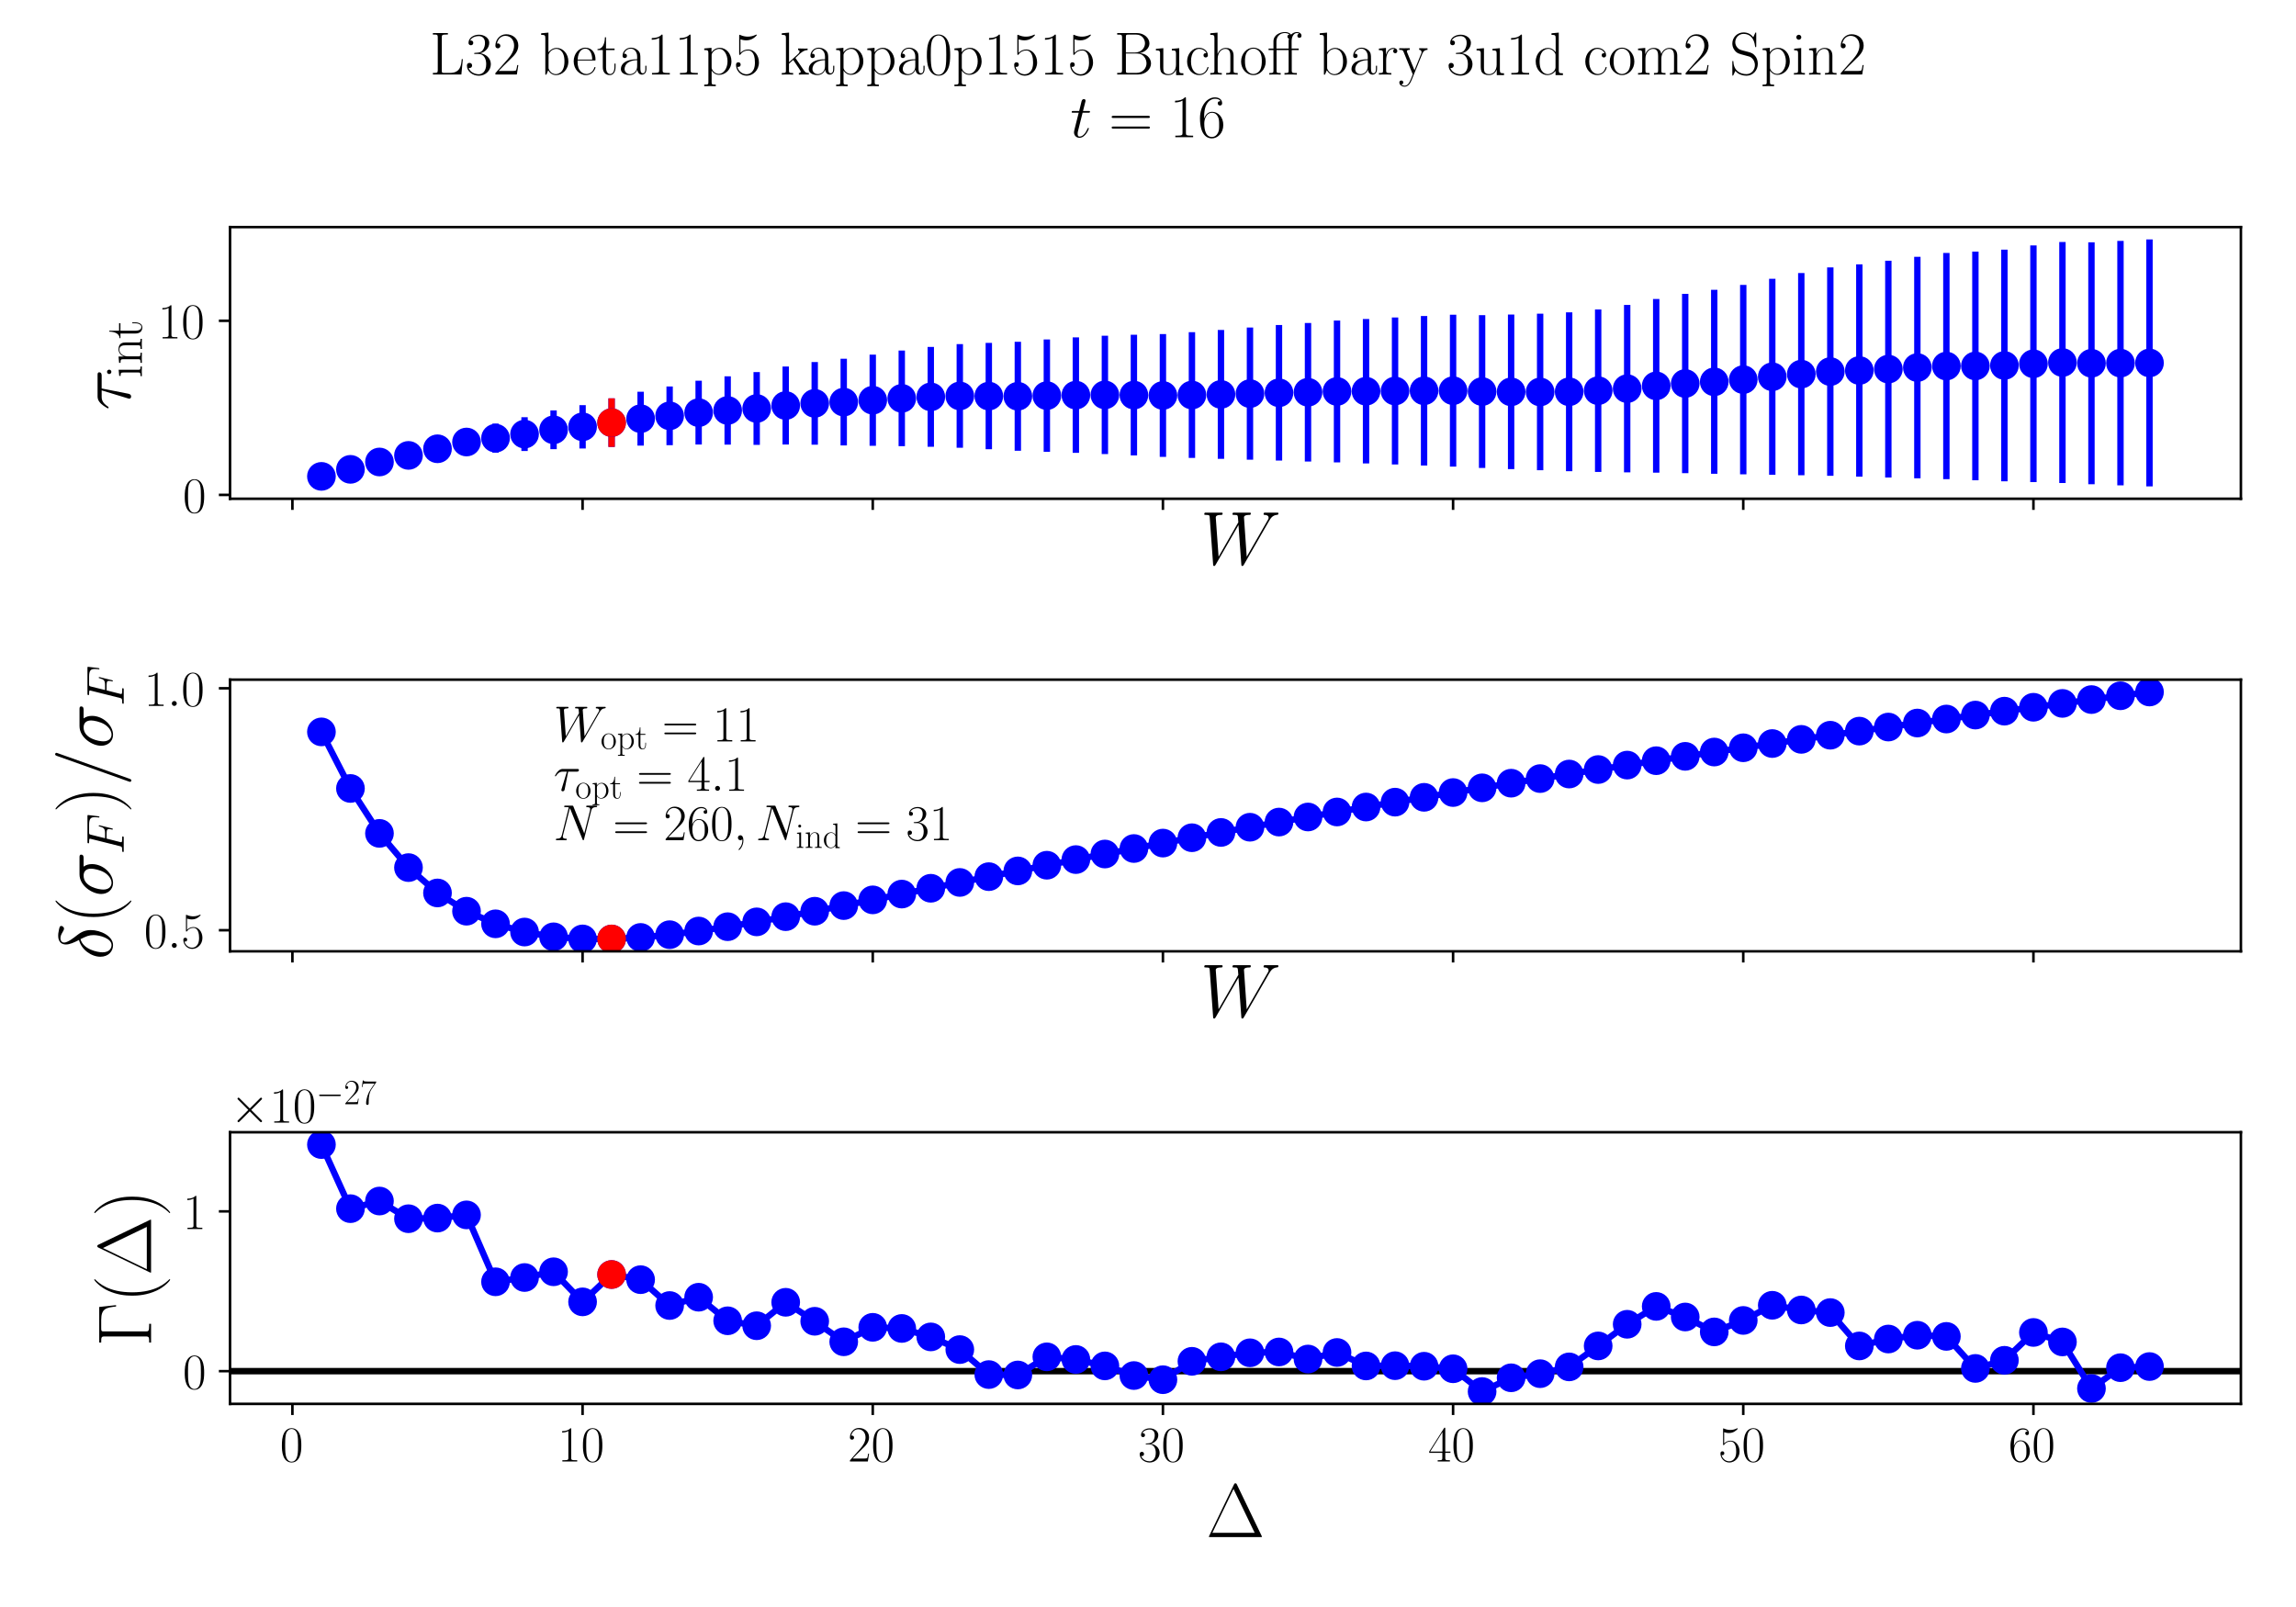 <?xml version="1.0" encoding="utf-8" standalone="no"?>
<!DOCTYPE svg PUBLIC "-//W3C//DTD SVG 1.1//EN"
  "http://www.w3.org/Graphics/SVG/1.1/DTD/svg11.dtd">
<!-- Created with matplotlib (https://matplotlib.org/) -->
<svg height="504pt" version="1.1" viewBox="0 0 720 504" width="720pt" xmlns="http://www.w3.org/2000/svg" xmlns:xlink="http://www.w3.org/1999/xlink">
 <defs>
  <style type="text/css">*{stroke-linecap:butt;stroke-linejoin:round;}</style>
 </defs>
 <g id="figure_1">
  <g id="patch_1">
   <path d="M 0 504 
L 720 504 
L 720 0 
L 0 0 
z
" style="fill:#ffffff;"/>
  </g>
  <g id="axes_1">
   <g id="patch_2">
    <path d="M 72.134 156.422 
L 702.72 156.422 
L 702.72 71.225 
L 72.134 71.225 
z
" style="fill:#ffffff;"/>
   </g>
   <g id="matplotlib.axis_1">
    <g id="xtick_1">
     <g id="line2d_1">
      <defs>
       <path d="M 0 0 
L 0 3.5 
" id="m8612906cf0" style="stroke:#000000;stroke-width:0.8;"/>
      </defs>
      <g>
       <use style="stroke:#000000;stroke-width:0.8;" x="91.697" xlink:href="#m8612906cf0" y="156.422"/>
      </g>
     </g>
    </g>
    <g id="xtick_2">
     <g id="line2d_2">
      <g>
       <use style="stroke:#000000;stroke-width:0.8;" x="182.691" xlink:href="#m8612906cf0" y="156.422"/>
      </g>
     </g>
    </g>
    <g id="xtick_3">
     <g id="line2d_3">
      <g>
       <use style="stroke:#000000;stroke-width:0.8;" x="273.685" xlink:href="#m8612906cf0" y="156.422"/>
      </g>
     </g>
    </g>
    <g id="xtick_4">
     <g id="line2d_4">
      <g>
       <use style="stroke:#000000;stroke-width:0.8;" x="364.679" xlink:href="#m8612906cf0" y="156.422"/>
      </g>
     </g>
    </g>
    <g id="xtick_5">
     <g id="line2d_5">
      <g>
       <use style="stroke:#000000;stroke-width:0.8;" x="455.672" xlink:href="#m8612906cf0" y="156.422"/>
      </g>
     </g>
    </g>
    <g id="xtick_6">
     <g id="line2d_6">
      <g>
       <use style="stroke:#000000;stroke-width:0.8;" x="546.666" xlink:href="#m8612906cf0" y="156.422"/>
      </g>
     </g>
    </g>
    <g id="xtick_7">
     <g id="line2d_7">
      <g>
       <use style="stroke:#000000;stroke-width:0.8;" x="637.66" xlink:href="#m8612906cf0" y="156.422"/>
      </g>
     </g>
    </g>
    <g id="text_1">
     <!-- $W$ -->
     <g transform="translate(376.375 177.027)scale(0.24 -0.24)">
      <defs>
       <path d="M 90.297 56.969 
C 92.594 60.844 94.797 64.516 100.797 65.125 
C 101.703 65.219 102.594 65.312 102.594 66.906 
C 102.594 68 101.703 68 101.406 68 
C 101.203 68 100.5 68 93.906 68 
C 90.906 68 87.797 68 84.906 68 
C 84.297 68 83.094 68 83.094 66.031 
C 83.094 65.094 83.906 65 84.5 65 
C 86.5 65 89.703 64.406 89.703 61.328 
C 89.703 60.031 89.297 59.328 88.297 57.656 
L 61 10.125 
L 57.406 61.922 
C 57.406 63.109 58.5 65 64.094 65 
C 65.406 65 66.406 65 66.406 66.969 
C 66.406 68 65.406 68 64.906 68 
C 61.406 68 57.703 68 54.094 68 
L 48.906 68 
C 47.406 68 45.594 68 44.094 68 
C 43.5 68 42.297 68 42.297 66.031 
C 42.297 65 43 65 44.703 65 
C 49.297 65 49.297 64.891 49.703 58.938 
L 50 55.359 
L 24.094 10.125 
L 20.406 61.422 
C 20.406 62.531 20.406 65 27.203 65 
C 28.297 65 29.406 65 29.406 66.859 
C 29.406 68 28.5 68 27.906 68 
C 24.406 68 20.703 68 17.094 68 
L 11.906 68 
C 10.406 68 8.594 68 7.094 68 
C 6.5 68 5.297 68 5.297 66.031 
C 5.297 65 6.094 65 7.5 65 
C 12.203 65 12.297 64.391 12.5 61.219 
L 16.906 0.281 
C 17 -1.406 17.094 -2 18.297 -2 
C 19.297 -2 19.5 -1.609 20.406 -0.109 
L 50.203 51.672 
L 53.906 0.281 
C 54 -1.406 54.094 -2 55.297 -2 
C 56.297 -2 56.594 -1.5 57.406 -0.109 
z
" id="CMMI12-87"/>
      </defs>
      <use transform="scale(0.996)" xlink:href="#CMMI12-87"/>
     </g>
    </g>
   </g>
   <g id="matplotlib.axis_2">
    <g id="ytick_1">
     <g id="line2d_8">
      <defs>
       <path d="M 0 0 
L -3.5 0 
" id="mf7f062d746" style="stroke:#000000;stroke-width:0.8;"/>
      </defs>
      <g>
       <use style="stroke:#000000;stroke-width:0.8;" x="72.134" xlink:href="#mf7f062d746" y="155.207"/>
      </g>
     </g>
     <g id="text_2">
      <!-- $\mathdefault{0}$ -->
      <g transform="translate(57.33 160.742)scale(0.16 -0.16)">
       <defs>
        <path d="M 42 31.641 
C 42 37.75 41.906 48.125 37.703 56.109 
C 34 63.109 28.094 65.594 22.906 65.594 
C 18.094 65.594 12 63.406 8.203 56.203 
C 4.203 48.719 3.797 39.438 3.797 31.641 
C 3.797 25.953 3.906 17.281 7 9.672 
C 11.297 -0.609 19 -2 22.906 -2 
C 27.5 -2 34.5 -0.109 38.594 9.375 
C 41.594 16.281 42 24.359 42 31.641 
z
M 22.906 -0.406 
C 16.5 -0.406 12.703 5.078 11.297 12.688 
C 10.203 18.562 10.203 27.156 10.203 32.75 
C 10.203 40.438 10.203 46.828 11.5 52.922 
C 13.406 61.391 19 64 22.906 64 
C 27 64 32.297 61.297 34.203 53.125 
C 35.5 47.438 35.594 40.734 35.594 32.75 
C 35.594 26.25 35.594 18.266 34.406 12.375 
C 32.297 1.484 26.406 -0.406 22.906 -0.406 
z
" id="CMR17-48"/>
       </defs>
       <use transform="scale(0.996)" xlink:href="#CMR17-48"/>
      </g>
     </g>
    </g>
    <g id="ytick_2">
     <g id="line2d_9">
      <g>
       <use style="stroke:#000000;stroke-width:0.8;" x="72.134" xlink:href="#mf7f062d746" y="100.604"/>
      </g>
     </g>
     <g id="text_3">
      <!-- $\mathdefault{10}$ -->
      <g transform="translate(49.526 106.139)scale(0.16 -0.16)">
       <defs>
        <path d="M 26.594 63.406 
C 26.594 65.5 26.5 65.5 25.094 65.5 
C 21.203 61.188 15.297 59.797 9.703 59.797 
C 9.406 59.797 8.906 59.797 8.797 59.5 
C 8.703 59.297 8.703 59.094 8.703 57 
C 11.797 57 17 57.594 21 59.984 
L 21 7.203 
C 21 3.688 20.797 2.5 12.203 2.5 
L 9.203 2.5 
L 9.203 0 
C 14 0 19 0 23.797 0 
C 28.594 0 33.594 0 38.406 0 
L 38.406 2.5 
L 35.406 2.5 
C 26.797 2.5 26.594 3.594 26.594 7.156 
z
" id="CMR17-49"/>
       </defs>
       <use transform="scale(0.996)" xlink:href="#CMR17-49"/>
       <use transform="translate(45.69 0)scale(0.996)" xlink:href="#CMR17-48"/>
      </g>
     </g>
    </g>
    <g id="text_4">
     <!-- $\tau_{\mathrm{int}}$ -->
     <g transform="translate(40.875 128.695)rotate(-90)scale(0.24 -0.24)">
      <defs>
       <path d="M 28.703 37.625 
L 45.297 37.625 
C 46.594 37.625 49.906 37.625 49.906 40.812 
C 49.906 43 48 43 46.203 43 
L 18.703 43 
C 16.406 43 13 43 8.406 38.125 
C 5.797 35.234 2.594 29.953 2.594 29.359 
C 2.594 28.766 3.094 28.562 3.703 28.562 
C 4.406 28.562 4.5 28.859 5 29.453 
C 10.203 37.625 15.406 37.625 17.906 37.625 
L 26.203 37.625 
L 15.797 3.484 
C 15.297 1.984 15.297 1.781 15.297 1.484 
C 15.297 0.391 16 -1 18 -1 
C 21.094 -1 21.594 1.688 21.906 3.172 
z
" id="CMMI12-28"/>
       <path d="M 15.5 61.078 
C 15.5 63.266 13.703 65.156 11.406 65.156 
C 9.203 65.156 7.297 63.375 7.297 61.078 
C 7.297 58.891 9.094 57 11.406 57 
C 13.594 57 15.5 58.797 15.5 61.078 
z
M 3.797 42.281 
L 3.797 39.703 
C 9.406 39.703 10.203 39.094 10.203 34.328 
L 10.203 6.672 
C 10.203 2.875 9.797 2.391 3.406 2.391 
L 3.406 -0.203 
C 5.797 0 10.094 0 12.594 0 
C 15 0 19.094 0 21.406 -0.203 
L 21.406 2.391 
C 15.5 2.391 15.297 2.984 15.297 6.562 
L 15.297 43.375 
z
" id="CMR17-105"/>
       <path d="M 41.5 30.203 
C 41.5 35.297 40.5 43.594 28.703 43.594 
C 20.797 43.594 16.703 37.5 15.203 33.5 
L 15.094 33.5 
L 15.094 43.594 
L 3.297 42.5 
L 3.297 39.906 
C 9.203 39.906 10.094 39.297 10.094 34.5 
L 10.094 6.688 
C 10.094 2.875 9.703 2.391 3.297 2.391 
L 3.297 -0.203 
C 5.703 0 10.094 0 12.703 0 
C 15.297 0 19.797 0 22.203 -0.203 
L 22.203 2.391 
C 15.797 2.391 15.406 2.781 15.406 6.688 
L 15.406 25.906 
C 15.406 35.109 21 42 28 42 
C 35.406 42 36.203 35.406 36.203 30.594 
L 36.203 6.688 
C 36.203 2.875 35.797 2.391 29.406 2.391 
L 29.406 -0.203 
C 31.797 0 36.203 0 38.797 0 
C 41.406 0 45.906 0 48.297 -0.203 
L 48.297 2.391 
C 41.906 2.391 41.5 2.781 41.5 6.688 
z
" id="CMR17-110"/>
       <path d="M 15.094 40 
L 29.094 40 
L 29.094 42.578 
L 15.094 42.578 
L 15.094 61 
L 13.297 61 
C 13.094 50.703 9.594 41.688 1.094 41.688 
L 1.094 40 
L 9.797 40 
L 9.797 12.047 
C 9.797 10.156 9.797 -1 21.406 -1 
C 27.297 -1 30.703 4.781 30.703 12.141 
L 30.703 17.812 
L 28.906 17.812 
L 28.906 12.234 
C 28.906 5.375 26.203 0.797 22 0.797 
C 19.094 0.797 15.094 2.781 15.094 11.844 
z
" id="CMR17-116"/>
      </defs>
      <use transform="scale(0.996)" xlink:href="#CMMI12-28"/>
      <use transform="translate(42.364 -14.944)scale(0.697)" xlink:href="#CMR17-105"/>
      <use transform="translate(59.773 -14.944)scale(0.697)" xlink:href="#CMR17-110"/>
      <use transform="translate(93.578 -14.944)scale(0.697)" xlink:href="#CMR17-116"/>
     </g>
    </g>
   </g>
   <g id="LineCollection_1">
    <path clip-path="url(#p7b0d1f809c)" d="M 100.797 149.88 
L 100.797 148.928 
" style="fill:none;stroke:#0000ff;stroke-width:2;"/>
    <path clip-path="url(#p7b0d1f809c)" d="M 109.896 148.209 
L 109.896 146.19 
" style="fill:none;stroke:#0000ff;stroke-width:2;"/>
    <path clip-path="url(#p7b0d1f809c)" d="M 118.996 146.516 
L 118.996 143.269 
" style="fill:none;stroke:#0000ff;stroke-width:2;"/>
    <path clip-path="url(#p7b0d1f809c)" d="M 128.095 145.12 
L 128.095 140.53 
" style="fill:none;stroke:#0000ff;stroke-width:2;"/>
    <path clip-path="url(#p7b0d1f809c)" d="M 137.194 143.777 
L 137.194 137.72 
" style="fill:none;stroke:#0000ff;stroke-width:2;"/>
    <path clip-path="url(#p7b0d1f809c)" d="M 146.294 142.456 
L 146.294 134.803 
" style="fill:none;stroke:#0000ff;stroke-width:2;"/>
    <path clip-path="url(#p7b0d1f809c)" d="M 155.393 141.962 
L 155.393 132.873 
" style="fill:none;stroke:#0000ff;stroke-width:2;"/>
    <path clip-path="url(#p7b0d1f809c)" d="M 164.492 141.439 
L 164.492 130.856 
" style="fill:none;stroke:#0000ff;stroke-width:2;"/>
    <path clip-path="url(#p7b0d1f809c)" d="M 173.592 140.876 
L 173.592 128.723 
" style="fill:none;stroke:#0000ff;stroke-width:2;"/>
    <path clip-path="url(#p7b0d1f809c)" d="M 182.691 140.657 
L 182.691 127.063 
" style="fill:none;stroke:#0000ff;stroke-width:2;"/>
    <path clip-path="url(#p7b0d1f809c)" d="M 191.791 140.168 
L 191.791 124.93 
" style="fill:none;stroke:#0000ff;stroke-width:2;"/>
    <path clip-path="url(#p7b0d1f809c)" d="M 200.89 139.757 
L 200.89 122.86 
" style="fill:none;stroke:#0000ff;stroke-width:2;"/>
    <path clip-path="url(#p7b0d1f809c)" d="M 209.989 139.622 
L 209.989 121.214 
" style="fill:none;stroke:#0000ff;stroke-width:2;"/>
    <path clip-path="url(#p7b0d1f809c)" d="M 219.089 139.418 
L 219.089 119.413 
" style="fill:none;stroke:#0000ff;stroke-width:2;"/>
    <path clip-path="url(#p7b0d1f809c)" d="M 228.188 139.449 
L 228.188 118.015 
" style="fill:none;stroke:#0000ff;stroke-width:2;"/>
    <path clip-path="url(#p7b0d1f809c)" d="M 237.287 139.53 
L 237.287 116.702 
" style="fill:none;stroke:#0000ff;stroke-width:2;"/>
    <path clip-path="url(#p7b0d1f809c)" d="M 246.387 139.406 
L 246.387 114.957 
" style="fill:none;stroke:#0000ff;stroke-width:2;"/>
    <path clip-path="url(#p7b0d1f809c)" d="M 255.486 139.461 
L 255.486 113.55 
" style="fill:none;stroke:#0000ff;stroke-width:2;"/>
    <path clip-path="url(#p7b0d1f809c)" d="M 264.585 139.694 
L 264.585 112.52 
" style="fill:none;stroke:#0000ff;stroke-width:2;"/>
    <path clip-path="url(#p7b0d1f809c)" d="M 273.685 139.806 
L 273.685 111.218 
" style="fill:none;stroke:#0000ff;stroke-width:2;"/>
    <path clip-path="url(#p7b0d1f809c)" d="M 282.784 139.932 
L 282.784 109.934 
" style="fill:none;stroke:#0000ff;stroke-width:2;"/>
    <path clip-path="url(#p7b0d1f809c)" d="M 291.884 140.128 
L 291.884 108.809 
" style="fill:none;stroke:#0000ff;stroke-width:2;"/>
    <path clip-path="url(#p7b0d1f809c)" d="M 300.983 140.422 
L 300.983 107.93 
" style="fill:none;stroke:#0000ff;stroke-width:2;"/>
    <path clip-path="url(#p7b0d1f809c)" d="M 310.082 140.897 
L 310.082 107.548 
" style="fill:none;stroke:#0000ff;stroke-width:2;"/>
    <path clip-path="url(#p7b0d1f809c)" d="M 319.182 141.362 
L 319.182 107.187 
" style="fill:none;stroke:#0000ff;stroke-width:2;"/>
    <path clip-path="url(#p7b0d1f809c)" d="M 328.281 141.688 
L 328.281 106.473 
" style="fill:none;stroke:#0000ff;stroke-width:2;"/>
    <path clip-path="url(#p7b0d1f809c)" d="M 337.38 142.027 
L 337.38 105.816 
" style="fill:none;stroke:#0000ff;stroke-width:2;"/>
    <path clip-path="url(#p7b0d1f809c)" d="M 346.48 142.404 
L 346.48 105.296 
" style="fill:none;stroke:#0000ff;stroke-width:2;"/>
    <path clip-path="url(#p7b0d1f809c)" d="M 355.579 142.835 
L 355.579 104.984 
" style="fill:none;stroke:#0000ff;stroke-width:2;"/>
    <path clip-path="url(#p7b0d1f809c)" d="M 364.679 143.282 
L 364.679 104.77 
" style="fill:none;stroke:#0000ff;stroke-width:2;"/>
    <path clip-path="url(#p7b0d1f809c)" d="M 373.778 143.608 
L 373.778 104.177 
" style="fill:none;stroke:#0000ff;stroke-width:2;"/>
    <path clip-path="url(#p7b0d1f809c)" d="M 382.877 143.903 
L 382.877 103.492 
" style="fill:none;stroke:#0000ff;stroke-width:2;"/>
    <path clip-path="url(#p7b0d1f809c)" d="M 391.977 144.174 
L 391.977 102.723 
" style="fill:none;stroke:#0000ff;stroke-width:2;"/>
    <path clip-path="url(#p7b0d1f809c)" d="M 401.076 144.44 
L 401.076 101.937 
" style="fill:none;stroke:#0000ff;stroke-width:2;"/>
    <path clip-path="url(#p7b0d1f809c)" d="M 410.175 144.744 
L 410.175 101.304 
" style="fill:none;stroke:#0000ff;stroke-width:2;"/>
    <path clip-path="url(#p7b0d1f809c)" d="M 419.275 145.011 
L 419.275 100.53 
" style="fill:none;stroke:#0000ff;stroke-width:2;"/>
    <path clip-path="url(#p7b0d1f809c)" d="M 428.374 145.346 
L 428.374 100.054 
" style="fill:none;stroke:#0000ff;stroke-width:2;"/>
    <path clip-path="url(#p7b0d1f809c)" d="M 437.473 145.676 
L 437.473 99.576 
" style="fill:none;stroke:#0000ff;stroke-width:2;"/>
    <path clip-path="url(#p7b0d1f809c)" d="M 446.573 146.004 
L 446.573 99.114 
" style="fill:none;stroke:#0000ff;stroke-width:2;"/>
    <path clip-path="url(#p7b0d1f809c)" d="M 455.672 146.341 
L 455.672 98.713 
" style="fill:none;stroke:#0000ff;stroke-width:2;"/>
    <path clip-path="url(#p7b0d1f809c)" d="M 464.772 146.772 
L 464.772 98.834 
" style="fill:none;stroke:#0000ff;stroke-width:2;"/>
    <path clip-path="url(#p7b0d1f809c)" d="M 473.871 147.135 
L 473.871 98.652 
" style="fill:none;stroke:#0000ff;stroke-width:2;"/>
    <path clip-path="url(#p7b0d1f809c)" d="M 482.97 147.474 
L 482.97 98.381 
" style="fill:none;stroke:#0000ff;stroke-width:2;"/>
    <path clip-path="url(#p7b0d1f809c)" d="M 492.07 147.782 
L 492.07 97.957 
" style="fill:none;stroke:#0000ff;stroke-width:2;"/>
    <path clip-path="url(#p7b0d1f809c)" d="M 501.169 148.007 
L 501.169 97.047 
" style="fill:none;stroke:#0000ff;stroke-width:2;"/>
    <path clip-path="url(#p7b0d1f809c)" d="M 510.268 148.156 
L 510.268 95.627 
" style="fill:none;stroke:#0000ff;stroke-width:2;"/>
    <path clip-path="url(#p7b0d1f809c)" d="M 519.368 148.249 
L 519.368 93.777 
" style="fill:none;stroke:#0000ff;stroke-width:2;"/>
    <path clip-path="url(#p7b0d1f809c)" d="M 528.467 148.39 
L 528.467 92.167 
" style="fill:none;stroke:#0000ff;stroke-width:2;"/>
    <path clip-path="url(#p7b0d1f809c)" d="M 537.566 148.59 
L 537.566 90.902 
" style="fill:none;stroke:#0000ff;stroke-width:2;"/>
    <path clip-path="url(#p7b0d1f809c)" d="M 546.666 148.759 
L 546.666 89.357 
" style="fill:none;stroke:#0000ff;stroke-width:2;"/>
    <path clip-path="url(#p7b0d1f809c)" d="M 555.765 148.888 
L 555.765 87.441 
" style="fill:none;stroke:#0000ff;stroke-width:2;"/>
    <path clip-path="url(#p7b0d1f809c)" d="M 564.865 149.043 
L 564.865 85.626 
" style="fill:none;stroke:#0000ff;stroke-width:2;"/>
    <path clip-path="url(#p7b0d1f809c)" d="M 573.964 149.216 
L 573.964 83.864 
" style="fill:none;stroke:#0000ff;stroke-width:2;"/>
    <path clip-path="url(#p7b0d1f809c)" d="M 583.063 149.494 
L 583.063 82.902 
" style="fill:none;stroke:#0000ff;stroke-width:2;"/>
    <path clip-path="url(#p7b0d1f809c)" d="M 592.163 149.756 
L 592.163 81.769 
" style="fill:none;stroke:#0000ff;stroke-width:2;"/>
    <path clip-path="url(#p7b0d1f809c)" d="M 601.262 150.012 
L 601.262 80.539 
" style="fill:none;stroke:#0000ff;stroke-width:2;"/>
    <path clip-path="url(#p7b0d1f809c)" d="M 610.361 150.275 
L 610.361 79.332 
" style="fill:none;stroke:#0000ff;stroke-width:2;"/>
    <path clip-path="url(#p7b0d1f809c)" d="M 619.461 150.621 
L 619.461 78.912 
" style="fill:none;stroke:#0000ff;stroke-width:2;"/>
    <path clip-path="url(#p7b0d1f809c)" d="M 628.56 150.945 
L 628.56 78.294 
" style="fill:none;stroke:#0000ff;stroke-width:2;"/>
    <path clip-path="url(#p7b0d1f809c)" d="M 637.66 151.208 
L 637.66 76.981 
" style="fill:none;stroke:#0000ff;stroke-width:2;"/>
    <path clip-path="url(#p7b0d1f809c)" d="M 646.759 151.496 
L 646.759 75.9 
" style="fill:none;stroke:#0000ff;stroke-width:2;"/>
    <path clip-path="url(#p7b0d1f809c)" d="M 655.858 151.879 
L 655.858 75.987 
" style="fill:none;stroke:#0000ff;stroke-width:2;"/>
    <path clip-path="url(#p7b0d1f809c)" d="M 664.958 152.216 
L 664.958 75.556 
" style="fill:none;stroke:#0000ff;stroke-width:2;"/>
    <path clip-path="url(#p7b0d1f809c)" d="M 674.057 152.55 
L 674.057 75.098 
" style="fill:none;stroke:#0000ff;stroke-width:2;"/>
   </g>
   <g id="LineCollection_2">
    <path clip-path="url(#p7b0d1f809c)" d="M 191.791 140.168 
L 191.791 124.93 
" style="fill:none;stroke:#ff0000;stroke-width:2;"/>
   </g>
   <g id="line2d_10">
    <defs>
     <path d="M 0 4 
C 1.061 4 2.078 3.579 2.828 2.828 
C 3.579 2.078 4 1.061 4 0 
C 4 -1.061 3.579 -2.078 2.828 -2.828 
C 2.078 -3.579 1.061 -4 0 -4 
C -1.061 -4 -2.078 -3.579 -2.828 -2.828 
C -3.579 -2.078 -4 -1.061 -4 0 
C -4 1.061 -3.579 2.078 -2.828 2.828 
C -2.078 3.579 -1.061 4 0 4 
z
" id="m25f90ac5a0" style="stroke:#0000ff;"/>
    </defs>
    <g clip-path="url(#p7b0d1f809c)">
     <use style="fill:#0000ff;stroke:#0000ff;" x="100.797" xlink:href="#m25f90ac5a0" y="149.404"/>
     <use style="fill:#0000ff;stroke:#0000ff;" x="109.896" xlink:href="#m25f90ac5a0" y="147.2"/>
     <use style="fill:#0000ff;stroke:#0000ff;" x="118.996" xlink:href="#m25f90ac5a0" y="144.892"/>
     <use style="fill:#0000ff;stroke:#0000ff;" x="128.095" xlink:href="#m25f90ac5a0" y="142.825"/>
     <use style="fill:#0000ff;stroke:#0000ff;" x="137.194" xlink:href="#m25f90ac5a0" y="140.749"/>
     <use style="fill:#0000ff;stroke:#0000ff;" x="146.294" xlink:href="#m25f90ac5a0" y="138.629"/>
     <use style="fill:#0000ff;stroke:#0000ff;" x="155.393" xlink:href="#m25f90ac5a0" y="137.418"/>
     <use style="fill:#0000ff;stroke:#0000ff;" x="164.492" xlink:href="#m25f90ac5a0" y="136.148"/>
     <use style="fill:#0000ff;stroke:#0000ff;" x="173.592" xlink:href="#m25f90ac5a0" y="134.8"/>
     <use style="fill:#0000ff;stroke:#0000ff;" x="182.691" xlink:href="#m25f90ac5a0" y="133.86"/>
     <use style="fill:#0000ff;stroke:#0000ff;" x="191.791" xlink:href="#m25f90ac5a0" y="132.549"/>
     <use style="fill:#0000ff;stroke:#0000ff;" x="200.89" xlink:href="#m25f90ac5a0" y="131.308"/>
     <use style="fill:#0000ff;stroke:#0000ff;" x="209.989" xlink:href="#m25f90ac5a0" y="130.418"/>
     <use style="fill:#0000ff;stroke:#0000ff;" x="219.089" xlink:href="#m25f90ac5a0" y="129.415"/>
     <use style="fill:#0000ff;stroke:#0000ff;" x="228.188" xlink:href="#m25f90ac5a0" y="128.732"/>
     <use style="fill:#0000ff;stroke:#0000ff;" x="237.287" xlink:href="#m25f90ac5a0" y="128.116"/>
     <use style="fill:#0000ff;stroke:#0000ff;" x="246.387" xlink:href="#m25f90ac5a0" y="127.182"/>
     <use style="fill:#0000ff;stroke:#0000ff;" x="255.486" xlink:href="#m25f90ac5a0" y="126.505"/>
     <use style="fill:#0000ff;stroke:#0000ff;" x="264.585" xlink:href="#m25f90ac5a0" y="126.107"/>
     <use style="fill:#0000ff;stroke:#0000ff;" x="273.685" xlink:href="#m25f90ac5a0" y="125.512"/>
     <use style="fill:#0000ff;stroke:#0000ff;" x="282.784" xlink:href="#m25f90ac5a0" y="124.933"/>
     <use style="fill:#0000ff;stroke:#0000ff;" x="291.884" xlink:href="#m25f90ac5a0" y="124.469"/>
     <use style="fill:#0000ff;stroke:#0000ff;" x="300.983" xlink:href="#m25f90ac5a0" y="124.176"/>
     <use style="fill:#0000ff;stroke:#0000ff;" x="310.082" xlink:href="#m25f90ac5a0" y="124.223"/>
     <use style="fill:#0000ff;stroke:#0000ff;" x="319.182" xlink:href="#m25f90ac5a0" y="124.274"/>
     <use style="fill:#0000ff;stroke:#0000ff;" x="328.281" xlink:href="#m25f90ac5a0" y="124.08"/>
     <use style="fill:#0000ff;stroke:#0000ff;" x="337.38" xlink:href="#m25f90ac5a0" y="123.922"/>
     <use style="fill:#0000ff;stroke:#0000ff;" x="346.48" xlink:href="#m25f90ac5a0" y="123.85"/>
     <use style="fill:#0000ff;stroke:#0000ff;" x="355.579" xlink:href="#m25f90ac5a0" y="123.91"/>
     <use style="fill:#0000ff;stroke:#0000ff;" x="364.679" xlink:href="#m25f90ac5a0" y="124.026"/>
     <use style="fill:#0000ff;stroke:#0000ff;" x="373.778" xlink:href="#m25f90ac5a0" y="123.892"/>
     <use style="fill:#0000ff;stroke:#0000ff;" x="382.877" xlink:href="#m25f90ac5a0" y="123.698"/>
     <use style="fill:#0000ff;stroke:#0000ff;" x="391.977" xlink:href="#m25f90ac5a0" y="123.449"/>
     <use style="fill:#0000ff;stroke:#0000ff;" x="401.076" xlink:href="#m25f90ac5a0" y="123.189"/>
     <use style="fill:#0000ff;stroke:#0000ff;" x="410.175" xlink:href="#m25f90ac5a0" y="123.024"/>
     <use style="fill:#0000ff;stroke:#0000ff;" x="419.275" xlink:href="#m25f90ac5a0" y="122.771"/>
     <use style="fill:#0000ff;stroke:#0000ff;" x="428.374" xlink:href="#m25f90ac5a0" y="122.7"/>
     <use style="fill:#0000ff;stroke:#0000ff;" x="437.473" xlink:href="#m25f90ac5a0" y="122.626"/>
     <use style="fill:#0000ff;stroke:#0000ff;" x="446.573" xlink:href="#m25f90ac5a0" y="122.559"/>
     <use style="fill:#0000ff;stroke:#0000ff;" x="455.672" xlink:href="#m25f90ac5a0" y="122.527"/>
     <use style="fill:#0000ff;stroke:#0000ff;" x="464.772" xlink:href="#m25f90ac5a0" y="122.803"/>
     <use style="fill:#0000ff;stroke:#0000ff;" x="473.871" xlink:href="#m25f90ac5a0" y="122.893"/>
     <use style="fill:#0000ff;stroke:#0000ff;" x="482.97" xlink:href="#m25f90ac5a0" y="122.927"/>
     <use style="fill:#0000ff;stroke:#0000ff;" x="492.07" xlink:href="#m25f90ac5a0" y="122.87"/>
     <use style="fill:#0000ff;stroke:#0000ff;" x="501.169" xlink:href="#m25f90ac5a0" y="122.527"/>
     <use style="fill:#0000ff;stroke:#0000ff;" x="510.268" xlink:href="#m25f90ac5a0" y="121.891"/>
     <use style="fill:#0000ff;stroke:#0000ff;" x="519.368" xlink:href="#m25f90ac5a0" y="121.013"/>
     <use style="fill:#0000ff;stroke:#0000ff;" x="528.467" xlink:href="#m25f90ac5a0" y="120.278"/>
     <use style="fill:#0000ff;stroke:#0000ff;" x="537.566" xlink:href="#m25f90ac5a0" y="119.746"/>
     <use style="fill:#0000ff;stroke:#0000ff;" x="546.666" xlink:href="#m25f90ac5a0" y="119.058"/>
     <use style="fill:#0000ff;stroke:#0000ff;" x="555.765" xlink:href="#m25f90ac5a0" y="118.164"/>
     <use style="fill:#0000ff;stroke:#0000ff;" x="564.865" xlink:href="#m25f90ac5a0" y="117.335"/>
     <use style="fill:#0000ff;stroke:#0000ff;" x="573.964" xlink:href="#m25f90ac5a0" y="116.54"/>
     <use style="fill:#0000ff;stroke:#0000ff;" x="583.063" xlink:href="#m25f90ac5a0" y="116.198"/>
     <use style="fill:#0000ff;stroke:#0000ff;" x="592.163" xlink:href="#m25f90ac5a0" y="115.762"/>
     <use style="fill:#0000ff;stroke:#0000ff;" x="601.262" xlink:href="#m25f90ac5a0" y="115.275"/>
     <use style="fill:#0000ff;stroke:#0000ff;" x="610.361" xlink:href="#m25f90ac5a0" y="114.804"/>
     <use style="fill:#0000ff;stroke:#0000ff;" x="619.461" xlink:href="#m25f90ac5a0" y="114.767"/>
     <use style="fill:#0000ff;stroke:#0000ff;" x="628.56" xlink:href="#m25f90ac5a0" y="114.619"/>
     <use style="fill:#0000ff;stroke:#0000ff;" x="637.66" xlink:href="#m25f90ac5a0" y="114.094"/>
     <use style="fill:#0000ff;stroke:#0000ff;" x="646.759" xlink:href="#m25f90ac5a0" y="113.698"/>
     <use style="fill:#0000ff;stroke:#0000ff;" x="655.858" xlink:href="#m25f90ac5a0" y="113.933"/>
     <use style="fill:#0000ff;stroke:#0000ff;" x="664.958" xlink:href="#m25f90ac5a0" y="113.886"/>
     <use style="fill:#0000ff;stroke:#0000ff;" x="674.057" xlink:href="#m25f90ac5a0" y="113.824"/>
    </g>
   </g>
   <g id="line2d_11">
    <defs>
     <path d="M 0 4 
C 1.061 4 2.078 3.579 2.828 2.828 
C 3.579 2.078 4 1.061 4 0 
C 4 -1.061 3.579 -2.078 2.828 -2.828 
C 2.078 -3.579 1.061 -4 0 -4 
C -1.061 -4 -2.078 -3.579 -2.828 -2.828 
C -3.579 -2.078 -4 -1.061 -4 0 
C -4 1.061 -3.579 2.078 -2.828 2.828 
C -2.078 3.579 -1.061 4 0 4 
z
" id="m90b7c63220" style="stroke:#ff0000;"/>
    </defs>
    <g clip-path="url(#p7b0d1f809c)">
     <use style="fill:#ff0000;stroke:#ff0000;" x="191.791" xlink:href="#m90b7c63220" y="132.549"/>
    </g>
   </g>
   <g id="patch_3">
    <path d="M 72.134 156.422 
L 72.134 71.225 
" style="fill:none;stroke:#000000;stroke-linecap:square;stroke-linejoin:miter;stroke-width:0.8;"/>
   </g>
   <g id="patch_4">
    <path d="M 702.72 156.422 
L 702.72 71.225 
" style="fill:none;stroke:#000000;stroke-linecap:square;stroke-linejoin:miter;stroke-width:0.8;"/>
   </g>
   <g id="patch_5">
    <path d="M 72.134 156.422 
L 702.72 156.422 
" style="fill:none;stroke:#000000;stroke-linecap:square;stroke-linejoin:miter;stroke-width:0.8;"/>
   </g>
   <g id="patch_6">
    <path d="M 72.134 71.225 
L 702.72 71.225 
" style="fill:none;stroke:#000000;stroke-linecap:square;stroke-linejoin:miter;stroke-width:0.8;"/>
   </g>
  </g>
  <g id="axes_2">
   <g id="patch_7">
    <path d="M 72.134 298.359 
L 702.72 298.359 
L 702.72 213.162 
L 72.134 213.162 
z
" style="fill:#ffffff;"/>
   </g>
   <g id="matplotlib.axis_3">
    <g id="xtick_8">
     <g id="line2d_12">
      <g>
       <use style="stroke:#000000;stroke-width:0.8;" x="91.697" xlink:href="#m8612906cf0" y="298.359"/>
      </g>
     </g>
    </g>
    <g id="xtick_9">
     <g id="line2d_13">
      <g>
       <use style="stroke:#000000;stroke-width:0.8;" x="182.691" xlink:href="#m8612906cf0" y="298.359"/>
      </g>
     </g>
    </g>
    <g id="xtick_10">
     <g id="line2d_14">
      <g>
       <use style="stroke:#000000;stroke-width:0.8;" x="273.685" xlink:href="#m8612906cf0" y="298.359"/>
      </g>
     </g>
    </g>
    <g id="xtick_11">
     <g id="line2d_15">
      <g>
       <use style="stroke:#000000;stroke-width:0.8;" x="364.679" xlink:href="#m8612906cf0" y="298.359"/>
      </g>
     </g>
    </g>
    <g id="xtick_12">
     <g id="line2d_16">
      <g>
       <use style="stroke:#000000;stroke-width:0.8;" x="455.672" xlink:href="#m8612906cf0" y="298.359"/>
      </g>
     </g>
    </g>
    <g id="xtick_13">
     <g id="line2d_17">
      <g>
       <use style="stroke:#000000;stroke-width:0.8;" x="546.666" xlink:href="#m8612906cf0" y="298.359"/>
      </g>
     </g>
    </g>
    <g id="xtick_14">
     <g id="line2d_18">
      <g>
       <use style="stroke:#000000;stroke-width:0.8;" x="637.66" xlink:href="#m8612906cf0" y="298.359"/>
      </g>
     </g>
    </g>
    <g id="text_5">
     <!-- $W$ -->
     <g transform="translate(376.375 318.963)scale(0.24 -0.24)">
      <use transform="scale(0.996)" xlink:href="#CMMI12-87"/>
     </g>
    </g>
   </g>
   <g id="matplotlib.axis_4">
    <g id="ytick_3">
     <g id="line2d_19">
      <g>
       <use style="stroke:#000000;stroke-width:0.8;" x="72.134" xlink:href="#mf7f062d746" y="291.75"/>
      </g>
     </g>
     <g id="text_6">
      <!-- $\mathdefault{0.5}$ -->
      <g transform="translate(45.19 297.284)scale(0.16 -0.16)">
       <defs>
        <path d="M 18.406 4.797 
C 18.406 7.688 16 9.672 13.594 9.672 
C 10.703 9.672 8.703 7.281 8.703 4.891 
C 8.703 2 11.094 0 13.5 0 
C 16.406 0 18.406 2.391 18.406 4.797 
z
" id="CMMI12-58"/>
        <path d="M 11.406 57.688 
C 12.406 57.281 16.5 56 20.703 56 
C 30 56 35.094 61.109 38 64.062 
C 38 64.953 38 65.5 37.406 65.5 
C 37.297 65.5 37.094 65.5 36.297 65.047 
C 32.797 63.406 28.703 62.078 23.703 62.078 
C 20.703 62.078 16.203 62.484 11.297 64.672 
C 10.203 65.172 10 65.172 9.906 65.172 
C 9.406 65.172 9.297 65.062 9.297 63.078 
L 9.297 34.422 
C 9.297 32.641 9.297 32.141 10.297 32.141 
C 10.797 32.141 11 32.344 11.5 33.031 
C 14.703 37.516 19.094 39.406 24.094 39.406 
C 27.594 39.406 35.094 37.219 35.094 20.141 
C 35.094 16.953 35.094 11.172 32.094 6.578 
C 29.594 2.484 25.703 0.391 21.406 0.391 
C 14.797 0.391 8.094 5 6.297 12.719 
C 6.703 12.609 7.5 12.422 7.906 12.422 
C 9.203 12.422 11.703 13.125 11.703 16.219 
C 11.703 18.906 9.797 20 7.906 20 
C 5.594 20 4.094 18.594 4.094 15.797 
C 4.094 7.094 11 -2 21.594 -2 
C 31.906 -2 41.703 6.875 41.703 19.75 
C 41.703 31.719 33.906 41 24.203 41 
C 19.094 41 14.797 39.109 11.406 35.531 
z
" id="CMR17-53"/>
       </defs>
       <use transform="scale(0.996)" xlink:href="#CMR17-48"/>
       <use transform="translate(45.69 0)scale(0.996)" xlink:href="#CMMI12-58"/>
       <use transform="translate(72.788 0)scale(0.996)" xlink:href="#CMR17-53"/>
      </g>
     </g>
    </g>
    <g id="ytick_4">
     <g id="line2d_20">
      <g>
       <use style="stroke:#000000;stroke-width:0.8;" x="72.134" xlink:href="#mf7f062d746" y="215.862"/>
      </g>
     </g>
     <g id="text_7">
      <!-- $\mathdefault{1.0}$ -->
      <g transform="translate(45.19 221.397)scale(0.16 -0.16)">
       <use transform="scale(0.996)" xlink:href="#CMR17-49"/>
       <use transform="translate(45.69 0)scale(0.996)" xlink:href="#CMMI12-58"/>
       <use transform="translate(72.788 0)scale(0.996)" xlink:href="#CMR17-48"/>
      </g>
     </g>
    </g>
    <g id="text_8">
     <!-- $\delta(\sigma_F)/\sigma_F$ -->
     <g transform="translate(35.213 301.017)rotate(-90)scale(0.24 -0.24)">
      <defs>
       <path d="M 26 43.672 
C 13.203 40.578 4 27.312 4 15.641 
C 4 4.984 11.203 -1 19.203 -1 
C 31 -1 39 15.156 39 28.406 
C 39 37.375 34.797 42.875 32.297 46.156 
C 28.594 50.844 22.594 58.531 22.594 63.312 
C 22.594 65.016 23.906 68 28.297 68 
C 31.406 68 33.297 66.906 36.297 65.203 
C 37.203 64.594 39.5 63.312 40.797 63.312 
C 42.906 63.312 44.406 65.391 44.406 66.984 
C 44.406 68.891 42.906 69.188 39.406 69.984 
C 34.703 70.984 33.297 70.984 31.594 70.984 
C 29.906 70.984 20.094 70.984 20.094 60.812 
C 20.094 55.922 22.594 50.25 26 43.672 
z
M 27.094 41.703 
C 30.906 33.828 32.406 30.844 32.406 24.375 
C 32.406 16.609 28.203 0.984 19.297 0.984 
C 15.406 0.984 9.797 3.578 9.797 12.828 
C 9.797 19.297 13.5 38.109 27.094 41.703 
z
" id="CMMI12-14"/>
       <path d="M 30.594 -24.391 
C 30.594 -24.297 30.594 -24.094 30.297 -23.797 
C 25.703 -19.125 13.406 -6.359 13.406 24.703 
C 13.406 55.766 25.5 68.422 30.406 73.391 
C 30.406 73.5 30.594 73.703 30.594 74 
C 30.594 74.297 30.297 74.5 29.906 74.5 
C 28.797 74.5 20.297 67.125 15.406 56.156 
C 10.406 45.109 9 34.359 9 24.812 
C 9 17.625 9.703 5.484 15.703 -7.359 
C 20.5 -17.734 28.703 -25 29.906 -25 
C 30.406 -25 30.594 -24.797 30.594 -24.391 
z
" id="CMR17-40"/>
       <path d="M 50.797 37.625 
C 52.094 37.625 55.406 37.625 55.406 40.812 
C 55.406 43 53.5 43 51.703 43 
L 29.594 43 
C 14.594 43 3.797 26.344 3.797 14.562 
C 3.797 6.094 9.297 -1 18.297 -1 
C 30.094 -1 43 11.672 43 26.641 
C 43 30.531 42.094 34.312 39.703 37.625 
z
M 18.406 1 
C 13.297 1 9.594 4.891 9.594 11.781 
C 9.594 17.766 13.203 37.625 27.906 37.625 
C 32.203 37.625 37 35.531 37 27.828 
C 37 24.344 35.406 15.953 31.906 10.188 
C 28.297 4.297 22.906 1 18.406 1 
z
" id="CMMI12-27"/>
       <path d="M 29.703 32.109 
L 39.297 32.109 
C 46.906 32.109 47.5 30.406 47.5 27.516 
C 47.5 26.219 47.297 24.828 46.797 22.625 
C 46.594 22.234 46.5 21.734 46.5 21.531 
C 46.5 20.828 46.906 20.438 47.594 20.438 
C 48.406 20.438 48.5 20.828 48.906 22.422 
L 54.703 45.859 
C 54.703 46.266 54.406 46.859 53.703 46.859 
C 52.797 46.859 52.703 46.469 52.297 44.734 
C 50.203 37.125 48.203 35 39.5 35 
L 30.406 35 
L 36.906 61.344 
C 37.797 64.906 38 64.906 42.094 64.906 
L 55.5 64.906 
C 68 64.906 69.797 61.219 69.797 54.125 
C 69.797 53.531 69.797 51.328 69.5 48.734 
C 69.406 48.344 69.203 47.047 69.203 46.641 
C 69.203 45.844 69.703 45.547 70.297 45.547 
C 71 45.547 71.406 45.953 71.594 47.734 
L 73.703 65.219 
C 73.703 65.547 73.906 66.609 73.906 66.828 
C 73.906 68 73 68 71.203 68 
L 23.797 68 
C 21.906 68 20.906 68 20.906 66.078 
C 20.906 64.906 21.594 64.906 23.297 64.906 
C 29.5 64.906 29.5 64.266 29.5 63.281 
C 29.5 62.781 29.406 62.375 29.094 61.281 
L 15.594 7.391 
C 14.703 3.891 14.5 2.891 7.5 2.891 
C 5.594 2.891 4.594 2.891 4.594 1.094 
C 4.594 0 5.5 0 6.094 0 
C 8 0 10 0 11.906 0 
L 24.906 0 
C 27.094 0 29.5 0 31.703 0 
C 32.594 0 33.797 0 33.797 1.797 
C 33.797 2.891 33.203 2.891 31 2.891 
C 23.094 2.891 22.906 3.578 22.906 5.062 
C 22.906 5.562 23.094 6.344 23.297 7.016 
z
" id="CMMI12-70"/>
       <path d="M 26.297 24.703 
C 26.297 31.875 25.594 44.016 19.594 56.859 
C 14.797 67.234 6.594 74.5 5.406 74.5 
C 5.094 74.5 4.703 74.391 4.703 73.891 
C 4.703 73.703 4.797 73.594 4.906 73.391 
C 9.703 68.406 21.906 55.75 21.906 24.75 
C 21.906 -6.359 9.797 -19.016 4.906 -24.016 
C 4.797 -24.203 4.703 -24.312 4.703 -24.5 
C 4.703 -25 5.094 -25 5.406 -25 
C 6.5 -25 15 -17.625 19.906 -6.656 
C 24.906 4.391 26.297 15.141 26.297 24.703 
z
" id="CMR17-41"/>
       <path d="M 42.906 71.281 
C 42.906 71.391 43.5 72.906 43.5 73.094 
C 43.5 74.297 42.5 75 41.703 75 
C 41.203 75 40.297 75 39.5 72.797 
L 6 -21.297 
C 6 -21.406 5.406 -22.891 5.406 -23.094 
C 5.406 -24.297 6.406 -25 7.203 -25 
C 7.797 -25 8.703 -24.891 9.406 -22.797 
z
" id="CMMI12-61"/>
      </defs>
      <use transform="scale(0.996)" xlink:href="#CMMI12-14"/>
      <use transform="translate(46.941 0)scale(0.996)" xlink:href="#CMR17-40"/>
      <use transform="translate(82.222 0)scale(0.996)" xlink:href="#CMMI12-27"/>
      <use transform="translate(137.668 -14.944)scale(0.697)" xlink:href="#CMMI12-70"/>
      <use transform="translate(191.853 0)scale(0.996)" xlink:href="#CMR17-41"/>
      <use transform="translate(227.134 0)scale(0.996)" xlink:href="#CMMI12-61"/>
      <use transform="translate(275.909 0)scale(0.996)" xlink:href="#CMMI12-27"/>
      <use transform="translate(331.354 -14.944)scale(0.697)" xlink:href="#CMMI12-70"/>
     </g>
    </g>
   </g>
   <g id="line2d_21">
    <path clip-path="url(#p2acc2dae47)" d="M 100.797 229.539 
L 109.896 247.283 
L 118.996 261.372 
L 128.095 272.102 
L 137.194 280.054 
L 146.294 285.777 
L 155.393 289.738 
L 164.492 292.315 
L 173.592 293.812 
L 182.691 294.472 
L 191.791 294.486 
L 200.89 294.004 
L 209.989 293.145 
L 219.089 291.999 
L 228.188 290.641 
L 237.287 289.124 
L 246.387 287.495 
L 255.486 285.785 
L 264.585 284.021 
L 273.685 282.223 
L 282.784 280.406 
L 291.884 278.582 
L 300.983 276.759 
L 310.082 274.945 
L 319.182 273.143 
L 328.281 271.358 
L 337.38 269.591 
L 346.48 267.844 
L 355.579 266.119 
L 364.679 264.416 
L 373.778 262.735 
L 382.877 261.077 
L 391.977 259.44 
L 401.076 257.825 
L 410.175 256.232 
L 419.275 254.659 
L 428.374 253.107 
L 437.473 251.574 
L 446.573 250.06 
L 455.672 248.565 
L 464.772 247.088 
L 473.871 245.629 
L 482.97 244.186 
L 492.07 242.76 
L 501.169 241.35 
L 510.268 239.955 
L 519.368 238.575 
L 528.467 237.21 
L 537.566 235.859 
L 546.666 234.521 
L 555.765 233.197 
L 564.865 231.885 
L 573.964 230.586 
L 583.063 229.299 
L 592.163 228.024 
L 601.262 226.761 
L 610.361 225.509 
L 619.461 224.267 
L 628.56 223.037 
L 637.66 221.817 
L 646.759 220.606 
L 655.858 219.406 
L 664.958 218.216 
L 674.057 217.034 
" style="fill:none;stroke:#0000ff;stroke-linecap:square;stroke-width:2;"/>
    <g clip-path="url(#p2acc2dae47)">
     <use style="fill:#0000ff;stroke:#0000ff;" x="100.797" xlink:href="#m25f90ac5a0" y="229.539"/>
     <use style="fill:#0000ff;stroke:#0000ff;" x="109.896" xlink:href="#m25f90ac5a0" y="247.283"/>
     <use style="fill:#0000ff;stroke:#0000ff;" x="118.996" xlink:href="#m25f90ac5a0" y="261.372"/>
     <use style="fill:#0000ff;stroke:#0000ff;" x="128.095" xlink:href="#m25f90ac5a0" y="272.102"/>
     <use style="fill:#0000ff;stroke:#0000ff;" x="137.194" xlink:href="#m25f90ac5a0" y="280.054"/>
     <use style="fill:#0000ff;stroke:#0000ff;" x="146.294" xlink:href="#m25f90ac5a0" y="285.777"/>
     <use style="fill:#0000ff;stroke:#0000ff;" x="155.393" xlink:href="#m25f90ac5a0" y="289.738"/>
     <use style="fill:#0000ff;stroke:#0000ff;" x="164.492" xlink:href="#m25f90ac5a0" y="292.315"/>
     <use style="fill:#0000ff;stroke:#0000ff;" x="173.592" xlink:href="#m25f90ac5a0" y="293.812"/>
     <use style="fill:#0000ff;stroke:#0000ff;" x="182.691" xlink:href="#m25f90ac5a0" y="294.472"/>
     <use style="fill:#0000ff;stroke:#0000ff;" x="191.791" xlink:href="#m25f90ac5a0" y="294.486"/>
     <use style="fill:#0000ff;stroke:#0000ff;" x="200.89" xlink:href="#m25f90ac5a0" y="294.004"/>
     <use style="fill:#0000ff;stroke:#0000ff;" x="209.989" xlink:href="#m25f90ac5a0" y="293.145"/>
     <use style="fill:#0000ff;stroke:#0000ff;" x="219.089" xlink:href="#m25f90ac5a0" y="291.999"/>
     <use style="fill:#0000ff;stroke:#0000ff;" x="228.188" xlink:href="#m25f90ac5a0" y="290.641"/>
     <use style="fill:#0000ff;stroke:#0000ff;" x="237.287" xlink:href="#m25f90ac5a0" y="289.124"/>
     <use style="fill:#0000ff;stroke:#0000ff;" x="246.387" xlink:href="#m25f90ac5a0" y="287.495"/>
     <use style="fill:#0000ff;stroke:#0000ff;" x="255.486" xlink:href="#m25f90ac5a0" y="285.785"/>
     <use style="fill:#0000ff;stroke:#0000ff;" x="264.585" xlink:href="#m25f90ac5a0" y="284.021"/>
     <use style="fill:#0000ff;stroke:#0000ff;" x="273.685" xlink:href="#m25f90ac5a0" y="282.223"/>
     <use style="fill:#0000ff;stroke:#0000ff;" x="282.784" xlink:href="#m25f90ac5a0" y="280.406"/>
     <use style="fill:#0000ff;stroke:#0000ff;" x="291.884" xlink:href="#m25f90ac5a0" y="278.582"/>
     <use style="fill:#0000ff;stroke:#0000ff;" x="300.983" xlink:href="#m25f90ac5a0" y="276.759"/>
     <use style="fill:#0000ff;stroke:#0000ff;" x="310.082" xlink:href="#m25f90ac5a0" y="274.945"/>
     <use style="fill:#0000ff;stroke:#0000ff;" x="319.182" xlink:href="#m25f90ac5a0" y="273.143"/>
     <use style="fill:#0000ff;stroke:#0000ff;" x="328.281" xlink:href="#m25f90ac5a0" y="271.358"/>
     <use style="fill:#0000ff;stroke:#0000ff;" x="337.38" xlink:href="#m25f90ac5a0" y="269.591"/>
     <use style="fill:#0000ff;stroke:#0000ff;" x="346.48" xlink:href="#m25f90ac5a0" y="267.844"/>
     <use style="fill:#0000ff;stroke:#0000ff;" x="355.579" xlink:href="#m25f90ac5a0" y="266.119"/>
     <use style="fill:#0000ff;stroke:#0000ff;" x="364.679" xlink:href="#m25f90ac5a0" y="264.416"/>
     <use style="fill:#0000ff;stroke:#0000ff;" x="373.778" xlink:href="#m25f90ac5a0" y="262.735"/>
     <use style="fill:#0000ff;stroke:#0000ff;" x="382.877" xlink:href="#m25f90ac5a0" y="261.077"/>
     <use style="fill:#0000ff;stroke:#0000ff;" x="391.977" xlink:href="#m25f90ac5a0" y="259.44"/>
     <use style="fill:#0000ff;stroke:#0000ff;" x="401.076" xlink:href="#m25f90ac5a0" y="257.825"/>
     <use style="fill:#0000ff;stroke:#0000ff;" x="410.175" xlink:href="#m25f90ac5a0" y="256.232"/>
     <use style="fill:#0000ff;stroke:#0000ff;" x="419.275" xlink:href="#m25f90ac5a0" y="254.659"/>
     <use style="fill:#0000ff;stroke:#0000ff;" x="428.374" xlink:href="#m25f90ac5a0" y="253.107"/>
     <use style="fill:#0000ff;stroke:#0000ff;" x="437.473" xlink:href="#m25f90ac5a0" y="251.574"/>
     <use style="fill:#0000ff;stroke:#0000ff;" x="446.573" xlink:href="#m25f90ac5a0" y="250.06"/>
     <use style="fill:#0000ff;stroke:#0000ff;" x="455.672" xlink:href="#m25f90ac5a0" y="248.565"/>
     <use style="fill:#0000ff;stroke:#0000ff;" x="464.772" xlink:href="#m25f90ac5a0" y="247.088"/>
     <use style="fill:#0000ff;stroke:#0000ff;" x="473.871" xlink:href="#m25f90ac5a0" y="245.629"/>
     <use style="fill:#0000ff;stroke:#0000ff;" x="482.97" xlink:href="#m25f90ac5a0" y="244.186"/>
     <use style="fill:#0000ff;stroke:#0000ff;" x="492.07" xlink:href="#m25f90ac5a0" y="242.76"/>
     <use style="fill:#0000ff;stroke:#0000ff;" x="501.169" xlink:href="#m25f90ac5a0" y="241.35"/>
     <use style="fill:#0000ff;stroke:#0000ff;" x="510.268" xlink:href="#m25f90ac5a0" y="239.955"/>
     <use style="fill:#0000ff;stroke:#0000ff;" x="519.368" xlink:href="#m25f90ac5a0" y="238.575"/>
     <use style="fill:#0000ff;stroke:#0000ff;" x="528.467" xlink:href="#m25f90ac5a0" y="237.21"/>
     <use style="fill:#0000ff;stroke:#0000ff;" x="537.566" xlink:href="#m25f90ac5a0" y="235.859"/>
     <use style="fill:#0000ff;stroke:#0000ff;" x="546.666" xlink:href="#m25f90ac5a0" y="234.521"/>
     <use style="fill:#0000ff;stroke:#0000ff;" x="555.765" xlink:href="#m25f90ac5a0" y="233.197"/>
     <use style="fill:#0000ff;stroke:#0000ff;" x="564.865" xlink:href="#m25f90ac5a0" y="231.885"/>
     <use style="fill:#0000ff;stroke:#0000ff;" x="573.964" xlink:href="#m25f90ac5a0" y="230.586"/>
     <use style="fill:#0000ff;stroke:#0000ff;" x="583.063" xlink:href="#m25f90ac5a0" y="229.299"/>
     <use style="fill:#0000ff;stroke:#0000ff;" x="592.163" xlink:href="#m25f90ac5a0" y="228.024"/>
     <use style="fill:#0000ff;stroke:#0000ff;" x="601.262" xlink:href="#m25f90ac5a0" y="226.761"/>
     <use style="fill:#0000ff;stroke:#0000ff;" x="610.361" xlink:href="#m25f90ac5a0" y="225.509"/>
     <use style="fill:#0000ff;stroke:#0000ff;" x="619.461" xlink:href="#m25f90ac5a0" y="224.267"/>
     <use style="fill:#0000ff;stroke:#0000ff;" x="628.56" xlink:href="#m25f90ac5a0" y="223.037"/>
     <use style="fill:#0000ff;stroke:#0000ff;" x="637.66" xlink:href="#m25f90ac5a0" y="221.817"/>
     <use style="fill:#0000ff;stroke:#0000ff;" x="646.759" xlink:href="#m25f90ac5a0" y="220.606"/>
     <use style="fill:#0000ff;stroke:#0000ff;" x="655.858" xlink:href="#m25f90ac5a0" y="219.406"/>
     <use style="fill:#0000ff;stroke:#0000ff;" x="664.958" xlink:href="#m25f90ac5a0" y="218.216"/>
     <use style="fill:#0000ff;stroke:#0000ff;" x="674.057" xlink:href="#m25f90ac5a0" y="217.034"/>
    </g>
   </g>
   <g id="line2d_22">
    <path clip-path="url(#p2acc2dae47)" d="M 191.791 294.486 
" style="fill:none;stroke:#ff0000;stroke-linecap:square;stroke-width:2;"/>
    <g clip-path="url(#p2acc2dae47)">
     <use style="fill:#ff0000;stroke:#ff0000;" x="191.791" xlink:href="#m90b7c63220" y="294.486"/>
    </g>
   </g>
   <g id="patch_8">
    <path d="M 72.134 298.359 
L 72.134 213.162 
" style="fill:none;stroke:#000000;stroke-linecap:square;stroke-linejoin:miter;stroke-width:0.8;"/>
   </g>
   <g id="patch_9">
    <path d="M 702.72 298.359 
L 702.72 213.162 
" style="fill:none;stroke:#000000;stroke-linecap:square;stroke-linejoin:miter;stroke-width:0.8;"/>
   </g>
   <g id="patch_10">
    <path d="M 72.134 298.359 
L 702.72 298.359 
" style="fill:none;stroke:#000000;stroke-linecap:square;stroke-linejoin:miter;stroke-width:0.8;"/>
   </g>
   <g id="patch_11">
    <path d="M 72.134 213.162 
L 702.72 213.162 
" style="fill:none;stroke:#000000;stroke-linecap:square;stroke-linejoin:miter;stroke-width:0.8;"/>
   </g>
   <g id="text_9">
    <!-- $W_{\rm opt} = 11$ -->
    <g transform="translate(173.592 232.525)scale(0.16 -0.16)">
     <defs>
      <path d="M 43.094 21.188 
C 43.094 34 33.797 44 22.906 44 
C 12 44 2.703 34 2.703 21.188 
C 2.703 8.609 12 -1 22.906 -1 
C 33.797 -1 43.094 8.609 43.094 21.188 
z
M 22.906 0.797 
C 18.203 0.797 14.203 3.594 11.906 7.5 
C 9.406 11.984 9.094 17.594 9.094 22 
C 9.094 26.203 9.297 31.406 11.906 35.906 
C 13.906 39.203 17.797 42.406 22.906 42.406 
C 27.406 42.406 31.203 39.906 33.594 36.406 
C 36.703 31.703 36.703 25.109 36.703 22 
C 36.703 18.094 36.5 12.109 33.797 7.297 
C 31 2.703 26.703 0.797 22.906 0.797 
z
" id="CMR17-111"/>
      <path d="M 22 -16.609 
C 15.594 -16.609 15.203 -16.203 15.203 -12.328 
L 15.203 6.281 
C 18.094 2.094 22.297 -0.594 27.594 -0.594 
C 37.594 -0.594 47.703 8.172 47.703 21.688 
C 47.703 34.234 39 43.781 28.703 43.781 
C 22.703 43.781 17.797 40.5 15 36.531 
L 15 43.781 
L 3.094 42.688 
L 3.094 40.109 
C 9 40.109 9.906 39.5 9.906 34.734 
L 9.906 -12.328 
C 9.906 -16.109 9.5 -16.609 3.094 -16.609 
L 3.094 -19.188 
C 5.5 -19 9.906 -19 12.5 -19 
C 15.094 -19 19.594 -19 22 -19.188 
z
M 15.203 31.438 
C 15.203 32.844 15.203 34.922 19.094 38.609 
C 19.594 39.016 23 42 28 42 
C 35.297 42 41.297 32.938 41.297 21.594 
C 41.297 10.25 34.906 1 27 1 
C 23.406 1 19.5 2.688 16.5 7.375 
C 15.203 9.562 15.203 10.156 15.203 11.75 
z
" id="CMR17-112"/>
      <path d="M 64.297 31.516 
C 65.797 31.516 67.297 31.516 67.297 33.203 
C 67.297 35 65.594 35 63.906 35 
L 8 35 
C 6.297 35 4.594 35 4.594 33.203 
C 4.594 31.516 6.094 31.516 7.594 31.516 
z
M 63.906 14 
C 65.594 14 67.297 14 67.297 15.797 
C 67.297 17.484 65.797 17.484 64.297 17.484 
L 7.594 17.484 
C 6.094 17.484 4.594 17.484 4.594 15.797 
C 4.594 14 6.297 14 8 14 
z
" id="CMR17-61"/>
     </defs>
     <use transform="scale(0.996)" xlink:href="#CMMI12-87"/>
     <use transform="translate(92.096 -14.944)scale(0.697)" xlink:href="#CMR17-111"/>
     <use transform="translate(124.079 -14.944)scale(0.697)" xlink:href="#CMR17-112"/>
     <use transform="translate(159.706 -14.944)scale(0.697)" xlink:href="#CMR17-116"/>
     <use transform="translate(212.574 0)scale(0.996)" xlink:href="#CMR17-61"/>
     <use transform="translate(311.963 0)scale(0.996)" xlink:href="#CMR17-49"/>
     <use transform="translate(357.654 0)scale(0.996)" xlink:href="#CMR17-49"/>
    </g>
   </g>
   <g id="text_10">
    <!-- $\tau_{\rm opt} = 4.1$ -->
    <g transform="translate(173.592 248.015)scale(0.16 -0.16)">
     <defs>
      <path d="M 33.594 64.406 
C 33.594 66.5 33.5 66.5 31.703 66.5 
L 2 19.594 
L 2 17 
L 27.797 17 
L 27.797 7.141 
C 27.797 3.5 27.594 2.5 20.594 2.5 
L 18.703 2.5 
L 18.703 0 
C 21.906 0 27.297 0 30.703 0 
C 34.094 0 39.5 0 42.703 0 
L 42.703 2.5 
L 40.797 2.5 
C 33.797 2.5 33.594 3.5 33.594 7.141 
L 33.594 17 
L 43.797 17 
L 43.797 19.594 
L 33.594 19.594 
z
M 28.094 57.859 
L 28.094 19.594 
L 4 19.594 
z
" id="CMR17-52"/>
     </defs>
     <use transform="scale(0.996)" xlink:href="#CMMI12-28"/>
     <use transform="translate(42.364 -14.944)scale(0.697)" xlink:href="#CMR17-111"/>
     <use transform="translate(74.347 -14.944)scale(0.697)" xlink:href="#CMR17-112"/>
     <use transform="translate(109.974 -14.944)scale(0.697)" xlink:href="#CMR17-116"/>
     <use transform="translate(162.842 0)scale(0.996)" xlink:href="#CMR17-61"/>
     <use transform="translate(262.231 0)scale(0.996)" xlink:href="#CMR17-52"/>
     <use transform="translate(307.921 0)scale(0.996)" xlink:href="#CMMI12-58"/>
     <use transform="translate(335.019 0)scale(0.996)" xlink:href="#CMR17-49"/>
    </g>
   </g>
   <g id="text_11">
    <!-- $N = 260, N_{\rm ind} = 31$ -->
    <g transform="translate(173.592 263.506)scale(0.16 -0.16)">
     <defs>
      <path d="M 74 57.781 
C 75.094 62.094 76.703 65.094 84.297 65.094 
C 84.594 65.094 85.797 65.094 85.797 66.859 
C 85.797 68 84.906 68 84.5 68 
C 82.5 68 77.406 68 75.406 68 
L 70.594 68 
C 69.203 68 67.406 68 66 68 
C 65.406 68 64.203 68 64.203 66.094 
C 64.203 65.094 65 65.094 65.703 65.094 
C 71.703 65.094 72.094 62.797 72.094 60.984 
C 72.094 60.094 72 59.781 71.703 58.391 
L 60.406 13.281 
L 39 66.391 
C 38.297 68 38.203 68 36 68 
L 23.797 68 
C 21.797 68 20.906 68 20.906 66.094 
C 20.906 65.094 21.594 65.094 23.5 65.094 
C 24 65.094 29.906 65.094 29.906 64.297 
C 29.906 64.094 29.703 63.297 29.594 63 
L 16.297 9.922 
C 15.094 5 12.703 2.906 6.094 2.906 
C 5.594 2.906 4.594 2.906 4.594 1.047 
C 4.594 0 5.594 0 5.906 0 
C 7.906 0 13 0 15 0 
L 19.797 0 
C 21.203 0 22.906 0 24.297 0 
C 25 0 26.094 0 26.094 1.906 
C 26.094 2.812 25.094 2.906 24.703 2.906 
C 21.406 2.906 18.203 3.5 18.203 7.094 
C 18.203 7.891 18.406 8.781 18.594 9.578 
L 32.094 63 
C 32.703 62 32.703 61.812 33.094 60.906 
L 56.906 1.797 
C 57.406 0.594 57.594 0 58.5 0 
C 59.5 0 59.594 0.297 60 2 
z
" id="CMMI12-78"/>
      <path d="M 41.703 15.453 
L 39.906 15.453 
C 38.906 8.375 38.094 7.172 37.703 6.562 
C 37.203 5.766 30 5.766 28.594 5.766 
L 9.406 5.766 
C 13 9.672 20 16.75 28.5 24.953 
C 34.594 30.734 41.703 37.531 41.703 47.422 
C 41.703 59.219 32.297 66 21.797 66 
C 10.797 66 4.094 56.312 4.094 47.344 
C 4.094 43.438 7 42.938 8.203 42.938 
C 9.203 42.938 12.203 43.547 12.203 47.031 
C 12.203 50.109 9.594 51 8.203 51 
C 7.594 51 7 50.906 6.594 50.703 
C 8.5 59.219 14.297 63.406 20.406 63.406 
C 29.094 63.406 34.797 56.516 34.797 47.422 
C 34.797 38.734 29.703 31.25 24 24.75 
L 4.094 2.281 
L 4.094 0 
L 39.297 0 
z
" id="CMR17-50"/>
      <path d="M 10.594 34 
C 10.594 57.656 21.797 63 28.297 63 
C 30.406 63 35.5 62.641 37.5 59 
C 35.906 59 32.906 59 32.906 55.516 
C 32.906 52.828 35.094 51.922 36.5 51.922 
C 37.406 51.922 40.094 52.312 40.094 55.625 
C 40.094 61.781 35.094 65.297 28.203 65.297 
C 16.297 65.297 3.797 52.969 3.797 31 
C 3.797 3.953 15.094 -2 23.094 -2 
C 32.797 -2 42 6.672 42 20.047 
C 42 32.516 33.906 41.594 23.703 41.594 
C 17.594 41.594 13.094 37.609 10.594 30.625 
z
M 23.094 0.391 
C 10.797 0.391 10.797 18.75 10.797 22.438 
C 10.797 29.625 14.203 40 23.5 40 
C 25.203 40 30.094 40 33.406 33.125 
C 35.203 29.219 35.203 25.141 35.203 20.141 
C 35.203 14.75 35.203 10.781 33.094 6.781 
C 30.906 2.672 27.703 0.391 23.094 0.391 
z
" id="CMR17-54"/>
      <path d="M 19.5 -0.484 
C 19.5 5.359 17.594 9.672 13.5 9.672 
C 10.297 9.672 8.703 7.078 8.703 4.891 
C 8.703 2.688 10.203 0 13.594 0 
C 14.906 0 16 0.406 16.906 1.297 
C 17.094 1.5 17.203 1.5 17.297 1.5 
C 17.5 1.5 17.5 0.078 17.5 -0.422 
C 17.5 -3.75 16.906 -10.297 11.094 -16.875 
C 10 -18.078 10 -18.281 10 -18.484 
C 10 -19 10.5 -19.5 11 -19.5 
C 11.797 -19.5 19.5 -12.047 19.5 -0.484 
z
" id="CMMI12-59"/>
      <path d="M 29.203 67.594 
L 29.203 65 
C 35.094 65 36 64.406 36 59.688 
L 36 36.641 
C 35.594 37.141 31.5 43.594 23.406 43.594 
C 13.203 43.594 3.297 34.5 3.297 21.312 
C 3.297 8.203 12.594 -1 22.406 -1 
C 30.906 -1 35.297 5.266 35.797 5.938 
L 35.797 -0.984 
L 47.906 -0.984 
L 47.906 2 
C 42 2 41.094 2.594 41.094 7.391 
L 41.094 68.688 
z
M 35.797 11.797 
C 35.797 8.797 34 6.094 31.703 4.094 
C 28.297 1.094 24.906 0.594 23 0.594 
C 20.094 0.594 9.703 2.094 9.703 21.188 
C 9.703 40.812 21.297 42 23.906 42 
C 28.5 42 32.203 39.406 34.5 35.797 
C 35.797 33.703 35.797 33.406 35.797 31.609 
z
" id="CMR17-100"/>
      <path d="M 22.094 33.703 
C 31 33.703 34.906 25.969 34.906 17.031 
C 34.906 5 28.5 0.391 22.703 0.391 
C 17.406 0.391 8.797 3.031 6.094 10.828 
C 6.594 10.625 7.094 10.625 7.594 10.625 
C 10 10.625 11.797 12.219 11.797 14.812 
C 11.797 17.703 9.594 19 7.594 19 
C 5.906 19 3.297 18.203 3.297 14.469 
C 3.297 5.234 12.297 -2 22.906 -2 
C 34 -2 42.5 6.719 42.5 16.953 
C 42.5 26.672 34.5 33.703 25 34.797 
C 32.594 36.375 39.906 43.062 39.906 52.016 
C 39.906 59.688 32 65.297 23 65.297 
C 13.906 65.297 5.906 59.828 5.906 52.016 
C 5.906 48.594 8.5 48 9.797 48 
C 11.906 48 13.703 49.297 13.703 51.891 
C 13.703 54.469 11.906 55.766 9.797 55.766 
C 9.406 55.766 8.906 55.766 8.5 55.578 
C 11.406 61.859 19.297 63 22.797 63 
C 26.297 63 32.906 61.328 32.906 51.875 
C 32.906 49.109 32.5 44.188 29.094 39.844 
C 26.094 36 22.703 36 19.406 35.688 
C 18.906 35.688 16.594 35.453 16.203 35.453 
C 15.5 35.359 15.094 35.266 15.094 34.5 
C 15.094 33.797 15.203 33.703 17.203 33.703 
z
" id="CMR17-51"/>
     </defs>
     <use transform="scale(0.996)" xlink:href="#CMMI12-78"/>
     <use transform="translate(116.196 0)scale(0.996)" xlink:href="#CMR17-61"/>
     <use transform="translate(215.585 0)scale(0.996)" xlink:href="#CMR17-50"/>
     <use transform="translate(261.275 0)scale(0.996)" xlink:href="#CMR17-54"/>
     <use transform="translate(306.966 0)scale(0.996)" xlink:href="#CMR17-48"/>
     <use transform="translate(352.656 0)scale(0.996)" xlink:href="#CMMI12-59"/>
     <use transform="translate(396.358 0)scale(0.996)" xlink:href="#CMMI12-78"/>
     <use transform="translate(474.473 -14.944)scale(0.697)" xlink:href="#CMR17-105"/>
     <use transform="translate(491.882 -14.944)scale(0.697)" xlink:href="#CMR17-110"/>
     <use transform="translate(527.509 -14.944)scale(0.697)" xlink:href="#CMR17-100"/>
     <use transform="translate(591.308 0)scale(0.996)" xlink:href="#CMR17-61"/>
     <use transform="translate(690.697 0)scale(0.996)" xlink:href="#CMR17-51"/>
     <use transform="translate(736.387 0)scale(0.996)" xlink:href="#CMR17-49"/>
    </g>
   </g>
  </g>
  <g id="axes_3">
   <g id="patch_12">
    <path d="M 72.134 440.296 
L 702.72 440.296 
L 702.72 355.098 
L 72.134 355.098 
z
" style="fill:#ffffff;"/>
   </g>
   <g id="matplotlib.axis_5">
    <g id="xtick_15">
     <g id="line2d_23">
      <g>
       <use style="stroke:#000000;stroke-width:0.8;" x="91.697" xlink:href="#m8612906cf0" y="440.296"/>
      </g>
     </g>
     <g id="text_12">
      <!-- $\mathdefault{0}$ -->
      <g transform="translate(87.796 458.365)scale(0.16 -0.16)">
       <use transform="scale(0.996)" xlink:href="#CMR17-48"/>
      </g>
     </g>
    </g>
    <g id="xtick_16">
     <g id="line2d_24">
      <g>
       <use style="stroke:#000000;stroke-width:0.8;" x="182.691" xlink:href="#m8612906cf0" y="440.296"/>
      </g>
     </g>
     <g id="text_13">
      <!-- $\mathdefault{10}$ -->
      <g transform="translate(174.887 458.365)scale(0.16 -0.16)">
       <use transform="scale(0.996)" xlink:href="#CMR17-49"/>
       <use transform="translate(45.69 0)scale(0.996)" xlink:href="#CMR17-48"/>
      </g>
     </g>
    </g>
    <g id="xtick_17">
     <g id="line2d_25">
      <g>
       <use style="stroke:#000000;stroke-width:0.8;" x="273.685" xlink:href="#m8612906cf0" y="440.296"/>
      </g>
     </g>
     <g id="text_14">
      <!-- $\mathdefault{20}$ -->
      <g transform="translate(265.881 458.365)scale(0.16 -0.16)">
       <use transform="scale(0.996)" xlink:href="#CMR17-50"/>
       <use transform="translate(45.69 0)scale(0.996)" xlink:href="#CMR17-48"/>
      </g>
     </g>
    </g>
    <g id="xtick_18">
     <g id="line2d_26">
      <g>
       <use style="stroke:#000000;stroke-width:0.8;" x="364.679" xlink:href="#m8612906cf0" y="440.296"/>
      </g>
     </g>
     <g id="text_15">
      <!-- $\mathdefault{30}$ -->
      <g transform="translate(356.875 458.365)scale(0.16 -0.16)">
       <use transform="scale(0.996)" xlink:href="#CMR17-51"/>
       <use transform="translate(45.69 0)scale(0.996)" xlink:href="#CMR17-48"/>
      </g>
     </g>
    </g>
    <g id="xtick_19">
     <g id="line2d_27">
      <g>
       <use style="stroke:#000000;stroke-width:0.8;" x="455.672" xlink:href="#m8612906cf0" y="440.296"/>
      </g>
     </g>
     <g id="text_16">
      <!-- $\mathdefault{40}$ -->
      <g transform="translate(447.868 458.365)scale(0.16 -0.16)">
       <use transform="scale(0.996)" xlink:href="#CMR17-52"/>
       <use transform="translate(45.69 0)scale(0.996)" xlink:href="#CMR17-48"/>
      </g>
     </g>
    </g>
    <g id="xtick_20">
     <g id="line2d_28">
      <g>
       <use style="stroke:#000000;stroke-width:0.8;" x="546.666" xlink:href="#m8612906cf0" y="440.296"/>
      </g>
     </g>
     <g id="text_17">
      <!-- $\mathdefault{50}$ -->
      <g transform="translate(538.862 458.365)scale(0.16 -0.16)">
       <use transform="scale(0.996)" xlink:href="#CMR17-53"/>
       <use transform="translate(45.69 0)scale(0.996)" xlink:href="#CMR17-48"/>
      </g>
     </g>
    </g>
    <g id="xtick_21">
     <g id="line2d_29">
      <g>
       <use style="stroke:#000000;stroke-width:0.8;" x="637.66" xlink:href="#m8612906cf0" y="440.296"/>
      </g>
     </g>
     <g id="text_18">
      <!-- $\mathdefault{60}$ -->
      <g transform="translate(629.856 458.365)scale(0.16 -0.16)">
       <use transform="scale(0.996)" xlink:href="#CMR17-54"/>
       <use transform="translate(45.69 0)scale(0.996)" xlink:href="#CMR17-48"/>
      </g>
     </g>
    </g>
    <g id="text_19">
     <!-- $\Delta$ -->
     <g transform="translate(378.197 482.069)scale(0.24 -0.24)">
      <defs>
       <path d="M 40.594 68.797 
C 39.797 70.5 39.406 70.5 38.594 70.5 
C 37.406 70.5 37.297 70.297 36.594 68.891 
L 4.203 1.703 
C 4.094 1.5 3.703 0.594 3.703 0.5 
C 3.703 0.094 3.797 0 5.594 0 
L 71.5 0 
C 73.297 0 73.406 0.094 73.406 0.5 
C 73.406 0.594 73 1.5 72.906 1.703 
z
M 36.094 63.094 
L 63.797 5.594 
L 8.297 5.594 
z
" id="CMR17-1"/>
      </defs>
      <use transform="scale(0.996)" xlink:href="#CMR17-1"/>
     </g>
    </g>
   </g>
   <g id="matplotlib.axis_6">
    <g id="ytick_5">
     <g id="line2d_30">
      <g>
       <use style="stroke:#000000;stroke-width:0.8;" x="72.134" xlink:href="#mf7f062d746" y="430.033"/>
      </g>
     </g>
     <g id="text_20">
      <!-- $\mathdefault{0}$ -->
      <g transform="translate(57.33 435.568)scale(0.16 -0.16)">
       <use transform="scale(0.996)" xlink:href="#CMR17-48"/>
      </g>
     </g>
    </g>
    <g id="ytick_6">
     <g id="line2d_31">
      <g>
       <use style="stroke:#000000;stroke-width:0.8;" x="72.134" xlink:href="#mf7f062d746" y="379.923"/>
      </g>
     </g>
     <g id="text_21">
      <!-- $\mathdefault{1}$ -->
      <g transform="translate(57.33 385.458)scale(0.16 -0.16)">
       <use transform="scale(0.996)" xlink:href="#CMR17-49"/>
      </g>
     </g>
    </g>
    <g id="text_22">
     <!-- $\Gamma(\Delta)$ -->
     <g transform="translate(47.372 422.281)rotate(-90)scale(0.24 -0.24)">
      <defs>
       <path d="M 51.797 68 
L 5.094 68 
L 5.094 65.406 
C 12 65.406 13.094 65.406 13.094 60.906 
L 13.094 7 
C 13.094 2.5 12 2.5 5.094 2.5 
L 5.094 0 
C 8 0 13.594 0 16.703 0 
C 20.797 0 25.594 0 29.703 0 
L 29.703 2.5 
L 27.5 2.5 
C 19.906 2.5 19.703 3.5 19.703 7.109 
L 19.703 61.5 
C 19.703 64.906 19.906 65.406 23.906 65.406 
L 34.906 65.406 
C 50.094 65.406 50.906 58.406 52.406 45.906 
L 54.203 45.906 
z
" id="CMR17-0"/>
      </defs>
      <use transform="scale(0.996)" xlink:href="#CMR17-0"/>
      <use transform="translate(57.381 0)scale(0.996)" xlink:href="#CMR17-40"/>
      <use transform="translate(92.662 0)scale(0.996)" xlink:href="#CMR17-1"/>
      <use transform="translate(169.582 0)scale(0.996)" xlink:href="#CMR17-41"/>
     </g>
    </g>
    <g id="text_23">
     <!-- $\times\mathdefault{10^{−27}}\mathdefault{}$ -->
     <g transform="translate(72.134 352.098)scale(0.16 -0.16)">
      <defs>
       <path d="M 38.906 27.891 
L 18.906 47.797 
C 17.703 49 17.5 49.188 16.703 49.188 
C 15.703 49.188 14.703 48.297 14.703 47.188 
C 14.703 46.5 14.906 46.297 16 45.188 
L 36 25.094 
L 16 5 
C 14.906 3.891 14.703 3.688 14.703 3 
C 14.703 1.891 15.703 1 16.703 1 
C 17.5 1 17.703 1.188 18.906 2.391 
L 38.797 22.297 
L 59.5 1.594 
C 59.703 1.5 60.406 1 61 1 
C 62.203 1 63 1.891 63 3 
C 63 3.188 63 3.594 62.703 4.094 
C 62.594 4.297 46.703 20 41.703 25.094 
L 60 43.391 
C 60.5 44 62 45.297 62.5 45.891 
C 62.594 46.094 63 46.5 63 47.188 
C 63 48.297 62.203 49.188 61 49.188 
C 60.203 49.188 59.797 48.797 58.703 47.688 
z
" id="CMSY10-2"/>
       <path d="M 65.906 23 
C 67.594 23 69.406 23 69.406 25 
C 69.406 27 67.594 27 65.906 27 
L 11.797 27 
C 10.094 27 8.297 27 8.297 25 
C 8.297 23 10.094 23 11.797 23 
z
" id="CMSY10-0"/>
       <path d="M 45.094 61.578 
L 45.094 63.766 
L 21.594 63.766 
C 9.906 63.766 9.703 65.078 9.297 67 
L 7.5 67 
L 4.594 48.344 
L 6.406 48.344 
C 6.703 50.234 7.406 55.312 8.594 57.203 
C 9.203 58 16.594 58 18.297 58 
L 40.297 58 
L 29.203 41.578 
C 21.797 30.531 16.703 15.609 16.703 2.578 
C 16.703 1.391 16.703 -2 20.297 -2 
C 23.906 -2 23.906 1.391 23.906 2.672 
L 23.906 7.266 
C 23.906 23.562 26.703 34.312 31.297 41.188 
z
" id="CMR17-55"/>
      </defs>
      <use transform="scale(0.996)" xlink:href="#CMSY10-2"/>
      <use transform="translate(77.487 0)scale(0.996)" xlink:href="#CMR17-49"/>
      <use transform="translate(123.178 0)scale(0.996)" xlink:href="#CMR17-48"/>
      <use transform="translate(168.868 36.154)scale(0.697)" xlink:href="#CMSY10-0"/>
      <use transform="translate(223.109 36.154)scale(0.697)" xlink:href="#CMR17-50"/>
      <use transform="translate(255.093 36.154)scale(0.697)" xlink:href="#CMR17-55"/>
     </g>
    </g>
   </g>
   <g id="line2d_32">
    <path clip-path="url(#pccc88d3a6a)" d="M 72.134 430.033 
L 702.72 430.033 
" style="fill:none;stroke:#000000;stroke-linecap:square;stroke-width:2;"/>
   </g>
   <g id="line2d_33">
    <path clip-path="url(#pccc88d3a6a)" d="M 100.797 358.971 
L 109.896 379.07 
L 118.996 376.679 
L 128.095 382.225 
L 137.194 382.028 
L 146.294 381.024 
L 155.393 402.008 
L 164.492 400.665 
L 173.592 398.866 
L 182.691 408.3 
L 191.791 399.719 
L 200.89 401.34 
L 209.989 409.45 
L 219.089 406.846 
L 228.188 414.233 
L 237.287 415.789 
L 246.387 408.432 
L 255.486 414.388 
L 264.585 420.823 
L 273.685 416.285 
L 282.784 416.639 
L 291.884 419.291 
L 300.983 423.271 
L 310.082 431.106 
L 319.182 431.229 
L 328.281 425.545 
L 337.38 426.361 
L 346.48 428.381 
L 355.579 431.41 
L 364.679 432.712 
L 373.778 426.945 
L 382.877 425.538 
L 391.977 424.275 
L 401.076 424.016 
L 410.175 426.232 
L 419.275 424.175 
L 428.374 428.398 
L 437.473 428.318 
L 446.573 428.488 
L 455.672 429.285 
L 464.772 436.423 
L 473.871 432.114 
L 482.97 430.824 
L 492.07 428.693 
L 501.169 422.119 
L 510.268 415.329 
L 519.368 409.721 
L 528.467 413.045 
L 537.566 417.722 
L 546.666 414.126 
L 555.765 409.37 
L 564.865 410.846 
L 573.964 411.659 
L 583.063 422.127 
L 592.163 419.954 
L 601.262 418.764 
L 610.361 419.131 
L 619.461 429.176 
L 628.56 426.628 
L 637.66 417.893 
L 646.759 420.865 
L 655.858 435.474 
L 664.958 428.944 
L 674.057 428.588 
" style="fill:none;stroke:#0000ff;stroke-linecap:square;stroke-width:2;"/>
    <g clip-path="url(#pccc88d3a6a)">
     <use style="fill:#0000ff;stroke:#0000ff;" x="100.797" xlink:href="#m25f90ac5a0" y="358.971"/>
     <use style="fill:#0000ff;stroke:#0000ff;" x="109.896" xlink:href="#m25f90ac5a0" y="379.07"/>
     <use style="fill:#0000ff;stroke:#0000ff;" x="118.996" xlink:href="#m25f90ac5a0" y="376.679"/>
     <use style="fill:#0000ff;stroke:#0000ff;" x="128.095" xlink:href="#m25f90ac5a0" y="382.225"/>
     <use style="fill:#0000ff;stroke:#0000ff;" x="137.194" xlink:href="#m25f90ac5a0" y="382.028"/>
     <use style="fill:#0000ff;stroke:#0000ff;" x="146.294" xlink:href="#m25f90ac5a0" y="381.024"/>
     <use style="fill:#0000ff;stroke:#0000ff;" x="155.393" xlink:href="#m25f90ac5a0" y="402.008"/>
     <use style="fill:#0000ff;stroke:#0000ff;" x="164.492" xlink:href="#m25f90ac5a0" y="400.665"/>
     <use style="fill:#0000ff;stroke:#0000ff;" x="173.592" xlink:href="#m25f90ac5a0" y="398.866"/>
     <use style="fill:#0000ff;stroke:#0000ff;" x="182.691" xlink:href="#m25f90ac5a0" y="408.3"/>
     <use style="fill:#0000ff;stroke:#0000ff;" x="191.791" xlink:href="#m25f90ac5a0" y="399.719"/>
     <use style="fill:#0000ff;stroke:#0000ff;" x="200.89" xlink:href="#m25f90ac5a0" y="401.34"/>
     <use style="fill:#0000ff;stroke:#0000ff;" x="209.989" xlink:href="#m25f90ac5a0" y="409.45"/>
     <use style="fill:#0000ff;stroke:#0000ff;" x="219.089" xlink:href="#m25f90ac5a0" y="406.846"/>
     <use style="fill:#0000ff;stroke:#0000ff;" x="228.188" xlink:href="#m25f90ac5a0" y="414.233"/>
     <use style="fill:#0000ff;stroke:#0000ff;" x="237.287" xlink:href="#m25f90ac5a0" y="415.789"/>
     <use style="fill:#0000ff;stroke:#0000ff;" x="246.387" xlink:href="#m25f90ac5a0" y="408.432"/>
     <use style="fill:#0000ff;stroke:#0000ff;" x="255.486" xlink:href="#m25f90ac5a0" y="414.388"/>
     <use style="fill:#0000ff;stroke:#0000ff;" x="264.585" xlink:href="#m25f90ac5a0" y="420.823"/>
     <use style="fill:#0000ff;stroke:#0000ff;" x="273.685" xlink:href="#m25f90ac5a0" y="416.285"/>
     <use style="fill:#0000ff;stroke:#0000ff;" x="282.784" xlink:href="#m25f90ac5a0" y="416.639"/>
     <use style="fill:#0000ff;stroke:#0000ff;" x="291.884" xlink:href="#m25f90ac5a0" y="419.291"/>
     <use style="fill:#0000ff;stroke:#0000ff;" x="300.983" xlink:href="#m25f90ac5a0" y="423.271"/>
     <use style="fill:#0000ff;stroke:#0000ff;" x="310.082" xlink:href="#m25f90ac5a0" y="431.106"/>
     <use style="fill:#0000ff;stroke:#0000ff;" x="319.182" xlink:href="#m25f90ac5a0" y="431.229"/>
     <use style="fill:#0000ff;stroke:#0000ff;" x="328.281" xlink:href="#m25f90ac5a0" y="425.545"/>
     <use style="fill:#0000ff;stroke:#0000ff;" x="337.38" xlink:href="#m25f90ac5a0" y="426.361"/>
     <use style="fill:#0000ff;stroke:#0000ff;" x="346.48" xlink:href="#m25f90ac5a0" y="428.381"/>
     <use style="fill:#0000ff;stroke:#0000ff;" x="355.579" xlink:href="#m25f90ac5a0" y="431.41"/>
     <use style="fill:#0000ff;stroke:#0000ff;" x="364.679" xlink:href="#m25f90ac5a0" y="432.712"/>
     <use style="fill:#0000ff;stroke:#0000ff;" x="373.778" xlink:href="#m25f90ac5a0" y="426.945"/>
     <use style="fill:#0000ff;stroke:#0000ff;" x="382.877" xlink:href="#m25f90ac5a0" y="425.538"/>
     <use style="fill:#0000ff;stroke:#0000ff;" x="391.977" xlink:href="#m25f90ac5a0" y="424.275"/>
     <use style="fill:#0000ff;stroke:#0000ff;" x="401.076" xlink:href="#m25f90ac5a0" y="424.016"/>
     <use style="fill:#0000ff;stroke:#0000ff;" x="410.175" xlink:href="#m25f90ac5a0" y="426.232"/>
     <use style="fill:#0000ff;stroke:#0000ff;" x="419.275" xlink:href="#m25f90ac5a0" y="424.175"/>
     <use style="fill:#0000ff;stroke:#0000ff;" x="428.374" xlink:href="#m25f90ac5a0" y="428.398"/>
     <use style="fill:#0000ff;stroke:#0000ff;" x="437.473" xlink:href="#m25f90ac5a0" y="428.318"/>
     <use style="fill:#0000ff;stroke:#0000ff;" x="446.573" xlink:href="#m25f90ac5a0" y="428.488"/>
     <use style="fill:#0000ff;stroke:#0000ff;" x="455.672" xlink:href="#m25f90ac5a0" y="429.285"/>
     <use style="fill:#0000ff;stroke:#0000ff;" x="464.772" xlink:href="#m25f90ac5a0" y="436.423"/>
     <use style="fill:#0000ff;stroke:#0000ff;" x="473.871" xlink:href="#m25f90ac5a0" y="432.114"/>
     <use style="fill:#0000ff;stroke:#0000ff;" x="482.97" xlink:href="#m25f90ac5a0" y="430.824"/>
     <use style="fill:#0000ff;stroke:#0000ff;" x="492.07" xlink:href="#m25f90ac5a0" y="428.693"/>
     <use style="fill:#0000ff;stroke:#0000ff;" x="501.169" xlink:href="#m25f90ac5a0" y="422.119"/>
     <use style="fill:#0000ff;stroke:#0000ff;" x="510.268" xlink:href="#m25f90ac5a0" y="415.329"/>
     <use style="fill:#0000ff;stroke:#0000ff;" x="519.368" xlink:href="#m25f90ac5a0" y="409.721"/>
     <use style="fill:#0000ff;stroke:#0000ff;" x="528.467" xlink:href="#m25f90ac5a0" y="413.045"/>
     <use style="fill:#0000ff;stroke:#0000ff;" x="537.566" xlink:href="#m25f90ac5a0" y="417.722"/>
     <use style="fill:#0000ff;stroke:#0000ff;" x="546.666" xlink:href="#m25f90ac5a0" y="414.126"/>
     <use style="fill:#0000ff;stroke:#0000ff;" x="555.765" xlink:href="#m25f90ac5a0" y="409.37"/>
     <use style="fill:#0000ff;stroke:#0000ff;" x="564.865" xlink:href="#m25f90ac5a0" y="410.846"/>
     <use style="fill:#0000ff;stroke:#0000ff;" x="573.964" xlink:href="#m25f90ac5a0" y="411.659"/>
     <use style="fill:#0000ff;stroke:#0000ff;" x="583.063" xlink:href="#m25f90ac5a0" y="422.127"/>
     <use style="fill:#0000ff;stroke:#0000ff;" x="592.163" xlink:href="#m25f90ac5a0" y="419.954"/>
     <use style="fill:#0000ff;stroke:#0000ff;" x="601.262" xlink:href="#m25f90ac5a0" y="418.764"/>
     <use style="fill:#0000ff;stroke:#0000ff;" x="610.361" xlink:href="#m25f90ac5a0" y="419.131"/>
     <use style="fill:#0000ff;stroke:#0000ff;" x="619.461" xlink:href="#m25f90ac5a0" y="429.176"/>
     <use style="fill:#0000ff;stroke:#0000ff;" x="628.56" xlink:href="#m25f90ac5a0" y="426.628"/>
     <use style="fill:#0000ff;stroke:#0000ff;" x="637.66" xlink:href="#m25f90ac5a0" y="417.893"/>
     <use style="fill:#0000ff;stroke:#0000ff;" x="646.759" xlink:href="#m25f90ac5a0" y="420.865"/>
     <use style="fill:#0000ff;stroke:#0000ff;" x="655.858" xlink:href="#m25f90ac5a0" y="435.474"/>
     <use style="fill:#0000ff;stroke:#0000ff;" x="664.958" xlink:href="#m25f90ac5a0" y="428.944"/>
     <use style="fill:#0000ff;stroke:#0000ff;" x="674.057" xlink:href="#m25f90ac5a0" y="428.588"/>
    </g>
   </g>
   <g id="line2d_34">
    <path clip-path="url(#pccc88d3a6a)" d="M 191.791 399.719 
" style="fill:none;stroke:#ff0000;stroke-linecap:square;stroke-width:2;"/>
    <g clip-path="url(#pccc88d3a6a)">
     <use style="fill:#ff0000;stroke:#ff0000;" x="191.791" xlink:href="#m90b7c63220" y="399.719"/>
    </g>
   </g>
   <g id="patch_13">
    <path d="M 72.134 440.296 
L 72.134 355.098 
" style="fill:none;stroke:#000000;stroke-linecap:square;stroke-linejoin:miter;stroke-width:0.8;"/>
   </g>
   <g id="patch_14">
    <path d="M 702.72 440.296 
L 702.72 355.098 
" style="fill:none;stroke:#000000;stroke-linecap:square;stroke-linejoin:miter;stroke-width:0.8;"/>
   </g>
   <g id="patch_15">
    <path d="M 72.134 440.296 
L 702.72 440.296 
" style="fill:none;stroke:#000000;stroke-linecap:square;stroke-linejoin:miter;stroke-width:0.8;"/>
   </g>
   <g id="patch_16">
    <path d="M 72.134 355.098 
L 702.72 355.098 
" style="fill:none;stroke:#000000;stroke-linecap:square;stroke-linejoin:miter;stroke-width:0.8;"/>
   </g>
  </g>
  <g id="text_24">
   <!-- L32 beta11p5 kappa0p1515 Buchoff bary 3u1d com2 Spin2 -->
   <g transform="translate(134.776 23.364)scale(0.192 -0.192)">
    <defs>
     <path d="M 54.203 25.234 
L 52.406 25.234 
C 51.594 15.359 50.297 2.594 33.203 2.594 
L 23.906 2.594 
C 19.906 2.594 19.703 3.078 19.703 6.469 
L 19.703 60.906 
C 19.703 64.516 19.906 65.5 27.5 65.5 
L 29.703 65.5 
L 29.703 68 
C 25.594 68 20.797 68 16.703 68 
C 13.594 68 8 68 5.094 68 
L 5.094 65.5 
C 12 65.5 13.094 65.5 13.094 61.016 
L 13.094 7.062 
C 13.094 2.594 12 2.594 5.094 2.594 
L 5.094 0 
L 51.797 0 
z
" id="CMR17-76"/>
     <path d="M 15 68.688 
L 3.094 67.594 
L 3.094 65 
C 9 65 9.906 64.406 9.906 59.641 
L 9.906 -0.203 
L 11.703 -0.203 
L 14.594 6.891 
C 17.5 2.203 21.797 -1 27.594 -1 
C 37.594 -1 47.703 7.812 47.703 21.406 
C 47.703 34.188 38.703 43.594 28.594 43.594 
C 22.406 43.594 18 40.297 15 36.406 
z
M 15.203 31.312 
C 15.203 33.094 15.203 33.406 16.594 35.5 
C 20.5 41.516 26.094 42 28 42 
C 31 42 41.297 40.391 41.297 21.5 
C 41.297 1.688 29.5 0.594 27.094 0.594 
C 24 0.594 19.5 1.781 16.297 7.594 
C 15.203 9.5 15.203 9.703 15.203 11.484 
z
" id="CMR17-98"/>
     <path d="M 38.094 23 
C 38.5 23.406 38.5 23.609 38.5 24.625 
C 38.5 34.969 33.094 44 21.703 44 
C 11.094 44 2.703 33.891 2.703 21.609 
C 2.703 8.609 12.203 -1 22.797 -1 
C 34 -1 38.406 9.484 38.406 11.562 
C 38.406 12.25 37.797 12.25 37.594 12.25 
C 36.906 12.25 36.797 12.047 36.406 10.875 
C 34.203 4.141 28.703 0.797 23.5 0.797 
C 19.203 0.797 14.906 3.172 12.203 7.5 
C 9.094 12.547 9.094 18.375 9.094 23 
z
M 9.203 24.5 
C 9.906 39.141 17.594 42.406 21.594 42.406 
C 28.406 42.406 33 35.891 33.094 24.5 
z
" id="CMR17-101"/>
     <path d="M 36 25.828 
C 36 32.375 36 35.844 31.797 39.734 
C 28.094 43 23.797 44 20.406 44 
C 12.5 44 6.797 37.609 6.797 30.797 
C 6.797 27 9.797 27 10.406 27 
C 11.703 27 14 27.781 14 30.531 
C 14 33 12.094 34.078 10.406 34.078 
C 10 34.078 9.5 33.969 9.203 33.875 
C 11.297 40.5 16.703 42.406 20.203 42.406 
C 25.203 42.406 30.703 37.953 30.703 29.453 
L 30.703 25 
C 24.797 25 17.703 24.203 12.094 21.203 
C 5.797 17.703 4 12.703 4 8.906 
C 4 1.203 13 -1 18.297 -1 
C 23.797 -1 28.906 2.172 31.094 7.984 
C 31.297 3.641 34.094 -0.281 38.5 -0.281 
C 40.594 -0.281 45.906 1.094 45.906 8.859 
L 45.906 14.375 
L 44.094 14.375 
L 44.094 8.781 
C 44.094 2.781 41.406 2 40.094 2 
C 36 2 36 7.156 36 11.531 
z
M 30.703 13.594 
C 30.703 4.953 24.5 0.594 19 0.594 
C 14 0.594 10.094 4.297 10.094 8.906 
C 10.094 11.891 11.406 17.188 17.203 20.391 
C 22 23.094 27.5 23.5 30.703 23.5 
z
" id="CMR17-97"/>
     <path d="M 26.094 26.141 
C 26 26.344 25.5 26.938 25.5 27.234 
C 25.5 27.438 32.594 33.922 33.5 34.719 
C 39.203 39.5 42.797 40 45.406 40 
L 45.406 42.703 
C 44.797 42.703 44.594 42.703 44.5 42.5 
L 39.594 42.5 
C 36.797 42.5 32.5 42.5 29.797 42.703 
L 29.797 40.094 
C 31.203 39.984 32.203 39.188 32.203 37.797 
C 32.203 35.797 30.203 33.906 30.094 33.906 
L 15 20.141 
L 15 68.688 
L 3.094 67.594 
L 3.094 65 
C 9 65 9.906 64.406 9.906 59.641 
L 9.906 6.656 
C 9.906 2.875 9.5 2.391 3.094 2.391 
L 3.094 -0.203 
C 5.5 0 9.906 0 12.406 0 
C 14.906 0 19.297 0 21.703 -0.203 
L 21.703 2.391 
C 15.297 2.391 14.906 2.781 14.906 6.688 
L 14.906 17.656 
L 21.797 23.938 
L 31.906 8.969 
C 33.094 7.172 34.094 5.766 34.094 4.469 
C 34.094 2.688 32.297 2.391 31.094 2.391 
L 31.094 -0.203 
C 33.5 0 37.797 0 40.297 0 
C 42.094 0 45.797 0 47.5 0 
L 47.5 2.391 
C 42.797 2.391 41.703 3.281 38.703 7.672 
z
" id="CMR17-107"/>
     <path d="M 5.203 68 
L 5.203 65.406 
C 12.094 65.406 13.203 65.406 13.203 60.938 
L 13.203 7.062 
C 13.203 2.594 12.094 2.594 5.203 2.594 
L 5.203 0 
L 39.594 0 
C 52.406 0 60.703 9.109 60.703 18.188 
C 60.703 27.203 52.5 34.891 41.797 34.891 
C 51.406 36.812 58.094 43.297 58.094 51 
C 58.094 59.406 49.906 68 37 68 
z
M 19.5 36 
L 19.5 61.516 
C 19.5 64.922 19.703 65.406 23.703 65.406 
L 36.5 65.406 
C 46.406 65.406 50.797 57.406 50.797 51.203 
C 50.797 43.609 44.703 36 33.906 36 
z
M 23.703 2.594 
C 19.703 2.594 19.5 3.078 19.5 6.453 
L 19.5 34.406 
L 38 34.406 
C 48.297 34.406 53.297 25.391 53.297 18.156 
C 53.297 10.922 47.594 2.594 36.703 2.594 
z
" id="CMR17-66"/>
     <path d="M 29.406 42.078 
L 29.406 39.5 
C 35.297 39.5 36.203 38.891 36.203 34.156 
L 36.203 16.125 
C 36.203 7.812 31.703 0.594 24.297 0.594 
C 16.094 0.594 15.406 5.438 15.406 10.594 
L 15.406 43.172 
L 3.297 42.078 
L 3.297 39.5 
C 7.297 39.5 10 39.5 10.094 35.531 
L 10.094 16.531 
C 10.094 9.891 10.094 5.641 12.703 2.859 
C 14 1.578 16.5 -1 23.703 -1 
C 32.203 -1 35.5 5.891 36.297 7.906 
L 36.406 7.906 
L 36.406 -0.984 
L 48.297 -0.984 
L 48.297 2 
C 42.406 2 41.5 2.594 41.5 7.391 
L 41.5 43.172 
z
" id="CMR17-117"/>
     <path d="M 34.906 35 
C 33 35 30.203 35 30.203 31.516 
C 30.203 28.719 32.5 27.922 33.797 27.922 
C 34.5 27.922 37.406 28.234 37.406 31.625 
C 37.406 38.547 30.594 43.797 22.906 43.797 
C 12.297 43.797 3.297 34.031 3.297 21.297 
C 3.297 8.062 12.703 -1 22.906 -1 
C 35.297 -1 38.406 10.578 38.406 11.688 
C 38.406 12.094 38.297 12.391 37.594 12.391 
C 36.906 12.391 36.797 12.297 36.406 10.984 
C 33.797 2.812 28.094 0.797 23.797 0.797 
C 17.406 0.797 9.703 6.672 9.703 21.391 
C 9.703 36.531 17.094 42 23 42 
C 26.906 42 32.703 40.203 34.906 35 
z
" id="CMR17-99"/>
     <path d="M 41.5 30.203 
C 41.5 35.297 40.5 43.594 28.703 43.594 
C 20.5 43.594 16.5 37 15.297 33.703 
L 15.203 33.703 
L 15.203 68.688 
L 3.297 67.594 
L 3.297 65 
C 9.203 65 10.094 64.406 10.094 59.641 
L 10.094 6.656 
C 10.094 2.875 9.703 2.391 3.297 2.391 
L 3.297 -0.203 
C 5.703 0 10.094 0 12.703 0 
C 15.297 0 19.797 0 22.203 -0.203 
L 22.203 2.391 
C 15.797 2.391 15.406 2.781 15.406 6.688 
L 15.406 25.906 
C 15.406 35.109 21 42 28 42 
C 35.406 42 36.203 35.406 36.203 30.594 
L 36.203 6.688 
C 36.203 2.875 35.797 2.391 29.406 2.391 
L 29.406 -0.203 
C 31.797 0 36.203 0 38.797 0 
C 41.406 0 45.906 0 48.297 -0.203 
L 48.297 2.391 
C 41.906 2.391 41.5 2.781 41.5 6.688 
z
" id="CMR17-104"/>
     <path d="M 39.906 40 
L 51.297 40 
L 51.297 42.578 
L 39.703 42.578 
L 39.703 54.594 
C 39.703 62.844 43.906 68 48.203 68 
C 49.5 68 51 67.609 52 66.906 
C 51.203 66.703 49.094 66.016 49.094 63.547 
C 49.094 60.953 51.094 60.156 52.5 60.156 
C 53.906 60.156 55.906 60.953 55.906 63.547 
C 55.906 67.312 52.297 69.594 48.297 69.594 
C 44.406 69.594 41.203 67.703 38.703 65.328 
C 36.406 68.594 32.594 69.594 28.703 69.594 
C 20.906 69.594 9.906 65.125 9.906 54.203 
L 9.906 42.578 
L 1.906 42.578 
L 1.906 40 
L 9.906 40 
L 9.906 6.672 
C 9.906 2.875 9.5 2.391 3.094 2.391 
L 3.094 -0.203 
C 5.5 0 9.906 0 12.406 0 
C 15 0 19.406 0 21.797 -0.203 
L 21.797 2.391 
C 15.406 2.391 15 2.781 15 6.672 
L 15 40 
L 34.797 40 
L 34.797 6.672 
C 34.797 2.875 34.406 2.391 28 2.391 
L 28 -0.203 
C 30.406 0 35 0 37.594 0 
C 40.5 0 45.594 0 48.297 -0.203 
L 48.297 2.391 
C 41.094 2.391 39.906 2.391 39.906 6.859 
z
M 14.797 42.578 
L 14.797 54.203 
C 14.797 63.234 21.797 68 28.5 68 
C 30 68 33.906 67.688 36.297 65.422 
C 34.5 65.422 32.797 64.625 32.797 62.141 
C 32.797 59.562 35.094 58.859 35.297 58.859 
C 34.797 57.062 34.797 55.094 34.797 54.391 
L 34.797 42.578 
z
" id="CMR17-11"/>
     <path d="M 15 23.391 
C 15 33 19.094 42 26.594 42 
C 27.297 42 28 41.906 28.703 41.594 
C 28.703 41.594 26.5 40.891 26.5 38.312 
C 26.5 35.906 28.406 34.906 29.906 34.906 
C 31.094 34.906 33.297 35.609 33.297 38.406 
C 33.297 41.609 30.094 43.594 26.703 43.594 
C 19.094 43.594 15.797 36.203 14.797 32.703 
L 14.703 32.703 
L 14.703 43.594 
L 3.094 42.5 
L 3.094 39.906 
C 9 39.906 9.906 39.297 9.906 34.5 
L 9.906 6.688 
C 9.906 2.875 9.5 2.391 3.094 2.391 
L 3.094 -0.203 
C 5.5 0 10.094 0 12.703 0 
C 15.594 0 20.703 0 23.406 -0.203 
L 23.406 2.391 
C 16.203 2.391 15 2.391 15 6.875 
z
" id="CMR17-114"/>
     <path d="M 39 34.328 
C 41.5 40.406 46 40.406 47.406 40.406 
L 47.406 43 
C 45.5 43 43 43 41.094 43 
C 39 43 35.703 43 33.703 43.094 
L 33.703 40.5 
C 37.5 40.203 37.594 37.406 37.594 36.609 
C 37.594 35.625 37.406 35.125 36.906 33.922 
L 26 7.016 
L 14.094 36.031 
C 13.594 37.219 13.594 37.906 13.594 38.016 
C 13.594 40.203 15.906 40.406 18.297 40.406 
L 18.297 43.094 
C 15.906 43 11.594 43 9.094 43 
C 6.406 43 3.203 43 1 43.094 
L 1 40.406 
C 6.406 40.406 7 39.906 8.297 36.719 
L 23.203 0.234 
C 18.703 -11.531 16.094 -18.406 9.797 -18.406 
C 8.703 -18.406 6.203 -18.109 4.406 -16.312 
C 6.703 -16.109 7.703 -14.719 7.703 -13.016 
C 7.703 -11.328 6.5 -9.828 4.5 -9.828 
C 2.297 -9.828 1.203 -11.328 1.203 -13.125 
C 1.203 -17.109 5.297 -20 9.797 -20 
C 15.594 -20 19.203 -14.406 21.203 -9.438 
z
" id="CMR17-121"/>
     <path d="M 67.594 30.203 
C 67.594 35.188 66.703 43.594 54.797 43.594 
C 48 43.594 43.297 39 41.5 33.609 
L 41.406 33.609 
C 40.203 41.812 34.297 43.594 28.703 43.594 
C 20.797 43.594 16.703 37.5 15.203 33.5 
L 15.094 33.5 
L 15.094 43.594 
L 3.297 42.5 
L 3.297 39.906 
C 9.203 39.906 10.094 39.297 10.094 34.5 
L 10.094 6.688 
C 10.094 2.875 9.703 2.391 3.297 2.391 
L 3.297 -0.203 
C 5.703 0 10.094 0 12.703 0 
C 15.297 0 19.797 0 22.203 -0.203 
L 22.203 2.391 
C 15.797 2.391 15.406 2.781 15.406 6.688 
L 15.406 25.906 
C 15.406 35.109 21 42 28 42 
C 35.406 42 36.203 35.406 36.203 30.594 
L 36.203 6.688 
C 36.203 2.875 35.797 2.391 29.406 2.391 
L 29.406 -0.203 
C 31.797 0 36.203 0 38.797 0 
C 41.406 0 45.906 0 48.297 -0.203 
L 48.297 2.391 
C 41.906 2.391 41.5 2.781 41.5 6.688 
L 41.5 25.906 
C 41.5 35.109 47.094 42 54.094 42 
C 61.5 42 62.297 35.406 62.297 30.594 
L 62.297 6.688 
C 62.297 2.875 61.906 2.391 55.5 2.391 
L 55.5 -0.203 
C 57.906 0 62.297 0 64.906 0 
C 67.5 0 72 0 74.406 -0.203 
L 74.406 2.391 
C 68 2.391 67.594 2.781 67.594 6.688 
z
" id="CMR17-109"/>
     <path d="M 43.797 67.031 
C 43.797 68.812 43.703 68.922 43.094 68.922 
C 42.5 68.922 42.297 68.516 41.906 67.625 
L 38.906 61.047 
C 35.094 66.516 29.297 69 23 69 
C 12.797 69 4.594 60.953 4.594 50.828 
C 4.594 47.75 5.297 43.375 8.703 39.219 
C 12.406 34.656 15.906 33.859 23.906 31.766 
C 26.906 30.969 31.906 29.672 32.906 29.281 
C 38.594 26.906 41.594 20.953 41.594 15.391 
C 41.594 8.234 36.5 0.594 27.797 0.594 
C 17.094 0.594 7.094 6.547 6.406 20.484 
C 6.297 22.078 6.203 22.172 5.5 22.172 
C 4.703 22.172 4.594 22.078 4.594 20.078 
L 4.594 -0.016 
C 4.594 -1.797 4.703 -1.906 5.297 -1.906 
C 6 -1.906 6.203 -1.406 7.594 1.688 
C 7.703 1.984 7.703 2.188 9.594 5.953 
C 14.594 -0.609 23 -2 27.797 -2 
C 38.703 -2 46.406 7.047 46.406 17.562 
C 46.406 22.719 44.5 26.688 43.406 28.484 
C 39.203 34.844 34.703 36.031 29.906 37.219 
C 29.203 37.531 29 37.531 23.406 38.906 
C 18 40.297 15.703 41 13.203 43.688 
C 10.406 46.75 9.406 49.938 9.406 53.109 
C 9.406 59.562 14.594 66.609 23.094 66.609 
C 33.703 66.609 40.297 59.156 41.797 46.766 
C 42.094 44.969 42.203 44.875 42.906 44.875 
C 43.797 44.875 43.797 45.172 43.797 46.859 
z
" id="CMR17-83"/>
    </defs>
    <use transform="scale(0.996)" xlink:href="#CMR17-76"/>
    <use transform="translate(57.381 0)scale(0.996)" xlink:href="#CMR17-51"/>
    <use transform="translate(103.072 0)scale(0.996)" xlink:href="#CMR17-50"/>
    <use transform="translate(178.838 0)scale(0.996)" xlink:href="#CMR17-98"/>
    <use transform="translate(232.336 0)scale(0.996)" xlink:href="#CMR17-101"/>
    <use transform="translate(272.822 0)scale(0.996)" xlink:href="#CMR17-116"/>
    <use transform="translate(308.103 0)scale(0.996)" xlink:href="#CMR17-97"/>
    <use transform="translate(353.793 0)scale(0.996)" xlink:href="#CMR17-49"/>
    <use transform="translate(399.484 0)scale(0.996)" xlink:href="#CMR17-49"/>
    <use transform="translate(445.174 0)scale(0.996)" xlink:href="#CMR17-112"/>
    <use transform="translate(496.069 0)scale(0.996)" xlink:href="#CMR17-53"/>
    <use transform="translate(571.836 0)scale(0.996)" xlink:href="#CMR17-107"/>
    <use transform="translate(614.924 0)scale(0.996)" xlink:href="#CMR17-97"/>
    <use transform="translate(660.614 0)scale(0.996)" xlink:href="#CMR17-112"/>
    <use transform="translate(711.51 0)scale(0.996)" xlink:href="#CMR17-112"/>
    <use transform="translate(762.405 0)scale(0.996)" xlink:href="#CMR17-97"/>
    <use transform="translate(808.096 0)scale(0.996)" xlink:href="#CMR17-48"/>
    <use transform="translate(853.786 0)scale(0.996)" xlink:href="#CMR17-112"/>
    <use transform="translate(904.681 0)scale(0.996)" xlink:href="#CMR17-49"/>
    <use transform="translate(950.372 0)scale(0.996)" xlink:href="#CMR17-53"/>
    <use transform="translate(996.062 0)scale(0.996)" xlink:href="#CMR17-49"/>
    <use transform="translate(1041.753 0)scale(0.996)" xlink:href="#CMR17-53"/>
    <use transform="translate(1117.519 0)scale(0.996)" xlink:href="#CMR17-66"/>
    <use transform="translate(1182.708 0)scale(0.996)" xlink:href="#CMR17-117"/>
    <use transform="translate(1233.603 0)scale(0.996)" xlink:href="#CMR17-99"/>
    <use transform="translate(1271.487 0)scale(0.996)" xlink:href="#CMR17-104"/>
    <use transform="translate(1322.382 0)scale(0.996)" xlink:href="#CMR17-111"/>
    <use transform="translate(1368.073 0)scale(0.996)" xlink:href="#CMR17-11"/>
    <use transform="translate(1450.493 0)scale(0.996)" xlink:href="#CMR17-98"/>
    <use transform="translate(1501.389 0)scale(0.996)" xlink:href="#CMR17-97"/>
    <use transform="translate(1547.079 0)scale(0.996)" xlink:href="#CMR17-114"/>
    <use transform="translate(1582.36 0)scale(0.996)" xlink:href="#CMR17-121"/>
    <use transform="translate(1660.729 0)scale(0.996)" xlink:href="#CMR17-51"/>
    <use transform="translate(1706.419 0)scale(0.996)" xlink:href="#CMR17-117"/>
    <use transform="translate(1757.314 0)scale(0.996)" xlink:href="#CMR17-49"/>
    <use transform="translate(1803.005 0)scale(0.996)" xlink:href="#CMR17-100"/>
    <use transform="translate(1883.976 0)scale(0.996)" xlink:href="#CMR17-99"/>
    <use transform="translate(1924.462 0)scale(0.996)" xlink:href="#CMR17-111"/>
    <use transform="translate(1970.152 0)scale(0.996)" xlink:href="#CMR17-109"/>
    <use transform="translate(2047.072 0)scale(0.996)" xlink:href="#CMR17-50"/>
    <use transform="translate(2122.838 0)scale(0.996)" xlink:href="#CMR17-83"/>
    <use transform="translate(2173.734 0)scale(0.996)" xlink:href="#CMR17-112"/>
    <use transform="translate(2224.629 0)scale(0.996)" xlink:href="#CMR17-105"/>
    <use transform="translate(2249.5 0)scale(0.996)" xlink:href="#CMR17-110"/>
    <use transform="translate(2300.396 0)scale(0.996)" xlink:href="#CMR17-50"/>
   </g>
   <!--  $t = 16$ -->
   <g transform="translate(335.648 43.024)scale(0.192 -0.192)">
    <defs>
     <path d="M 20.094 40.094 
L 29.297 40.094 
C 31.203 40.094 32.203 40.094 32.203 41.891 
C 32.203 43 31.594 43 29.594 43 
L 20.797 43 
L 24.5 57.688 
C 24.906 59.078 24.906 59.281 24.906 60 
C 24.906 61.609 23.594 62.5 22.297 62.5 
C 21.5 62.5 19.203 62.203 18.406 58.984 
L 14.5 43 
L 5.094 43 
C 3.094 43 2.203 43 2.203 41.094 
C 2.203 40.094 2.906 40.094 4.797 40.094 
L 13.703 40.094 
L 7.094 13.766 
C 6.297 10.281 6 9.281 6 7.984 
C 6 3.297 9.297 -1 14.906 -1 
C 25 -1 30.406 13.562 30.406 14.25 
C 30.406 14.859 30 15.156 29.406 15.156 
C 29.203 15.156 28.797 15.156 28.594 14.75 
C 28.5 14.656 28.406 14.547 27.703 12.953 
C 25.594 7.984 21 1 15.203 1 
C 12.203 1 12 3.5 12 5.688 
C 12 5.781 12 7.688 12.297 8.875 
z
" id="CMMI12-116"/>
    </defs>
    <use transform="scale(0.996)" xlink:href="#CMMI12-116"/>
    <use transform="translate(62.9 0)scale(0.996)" xlink:href="#CMR17-61"/>
    <use transform="translate(162.289 0)scale(0.996)" xlink:href="#CMR17-49"/>
    <use transform="translate(207.98 0)scale(0.996)" xlink:href="#CMR17-54"/>
   </g>
  </g>
 </g>
 <defs>
  <clipPath id="p7b0d1f809c">
   <rect height="85.197" width="630.586" x="72.134" y="71.225"/>
  </clipPath>
  <clipPath id="p2acc2dae47">
   <rect height="85.197" width="630.586" x="72.134" y="213.162"/>
  </clipPath>
  <clipPath id="pccc88d3a6a">
   <rect height="85.197" width="630.586" x="72.134" y="355.098"/>
  </clipPath>
 </defs>
</svg>
